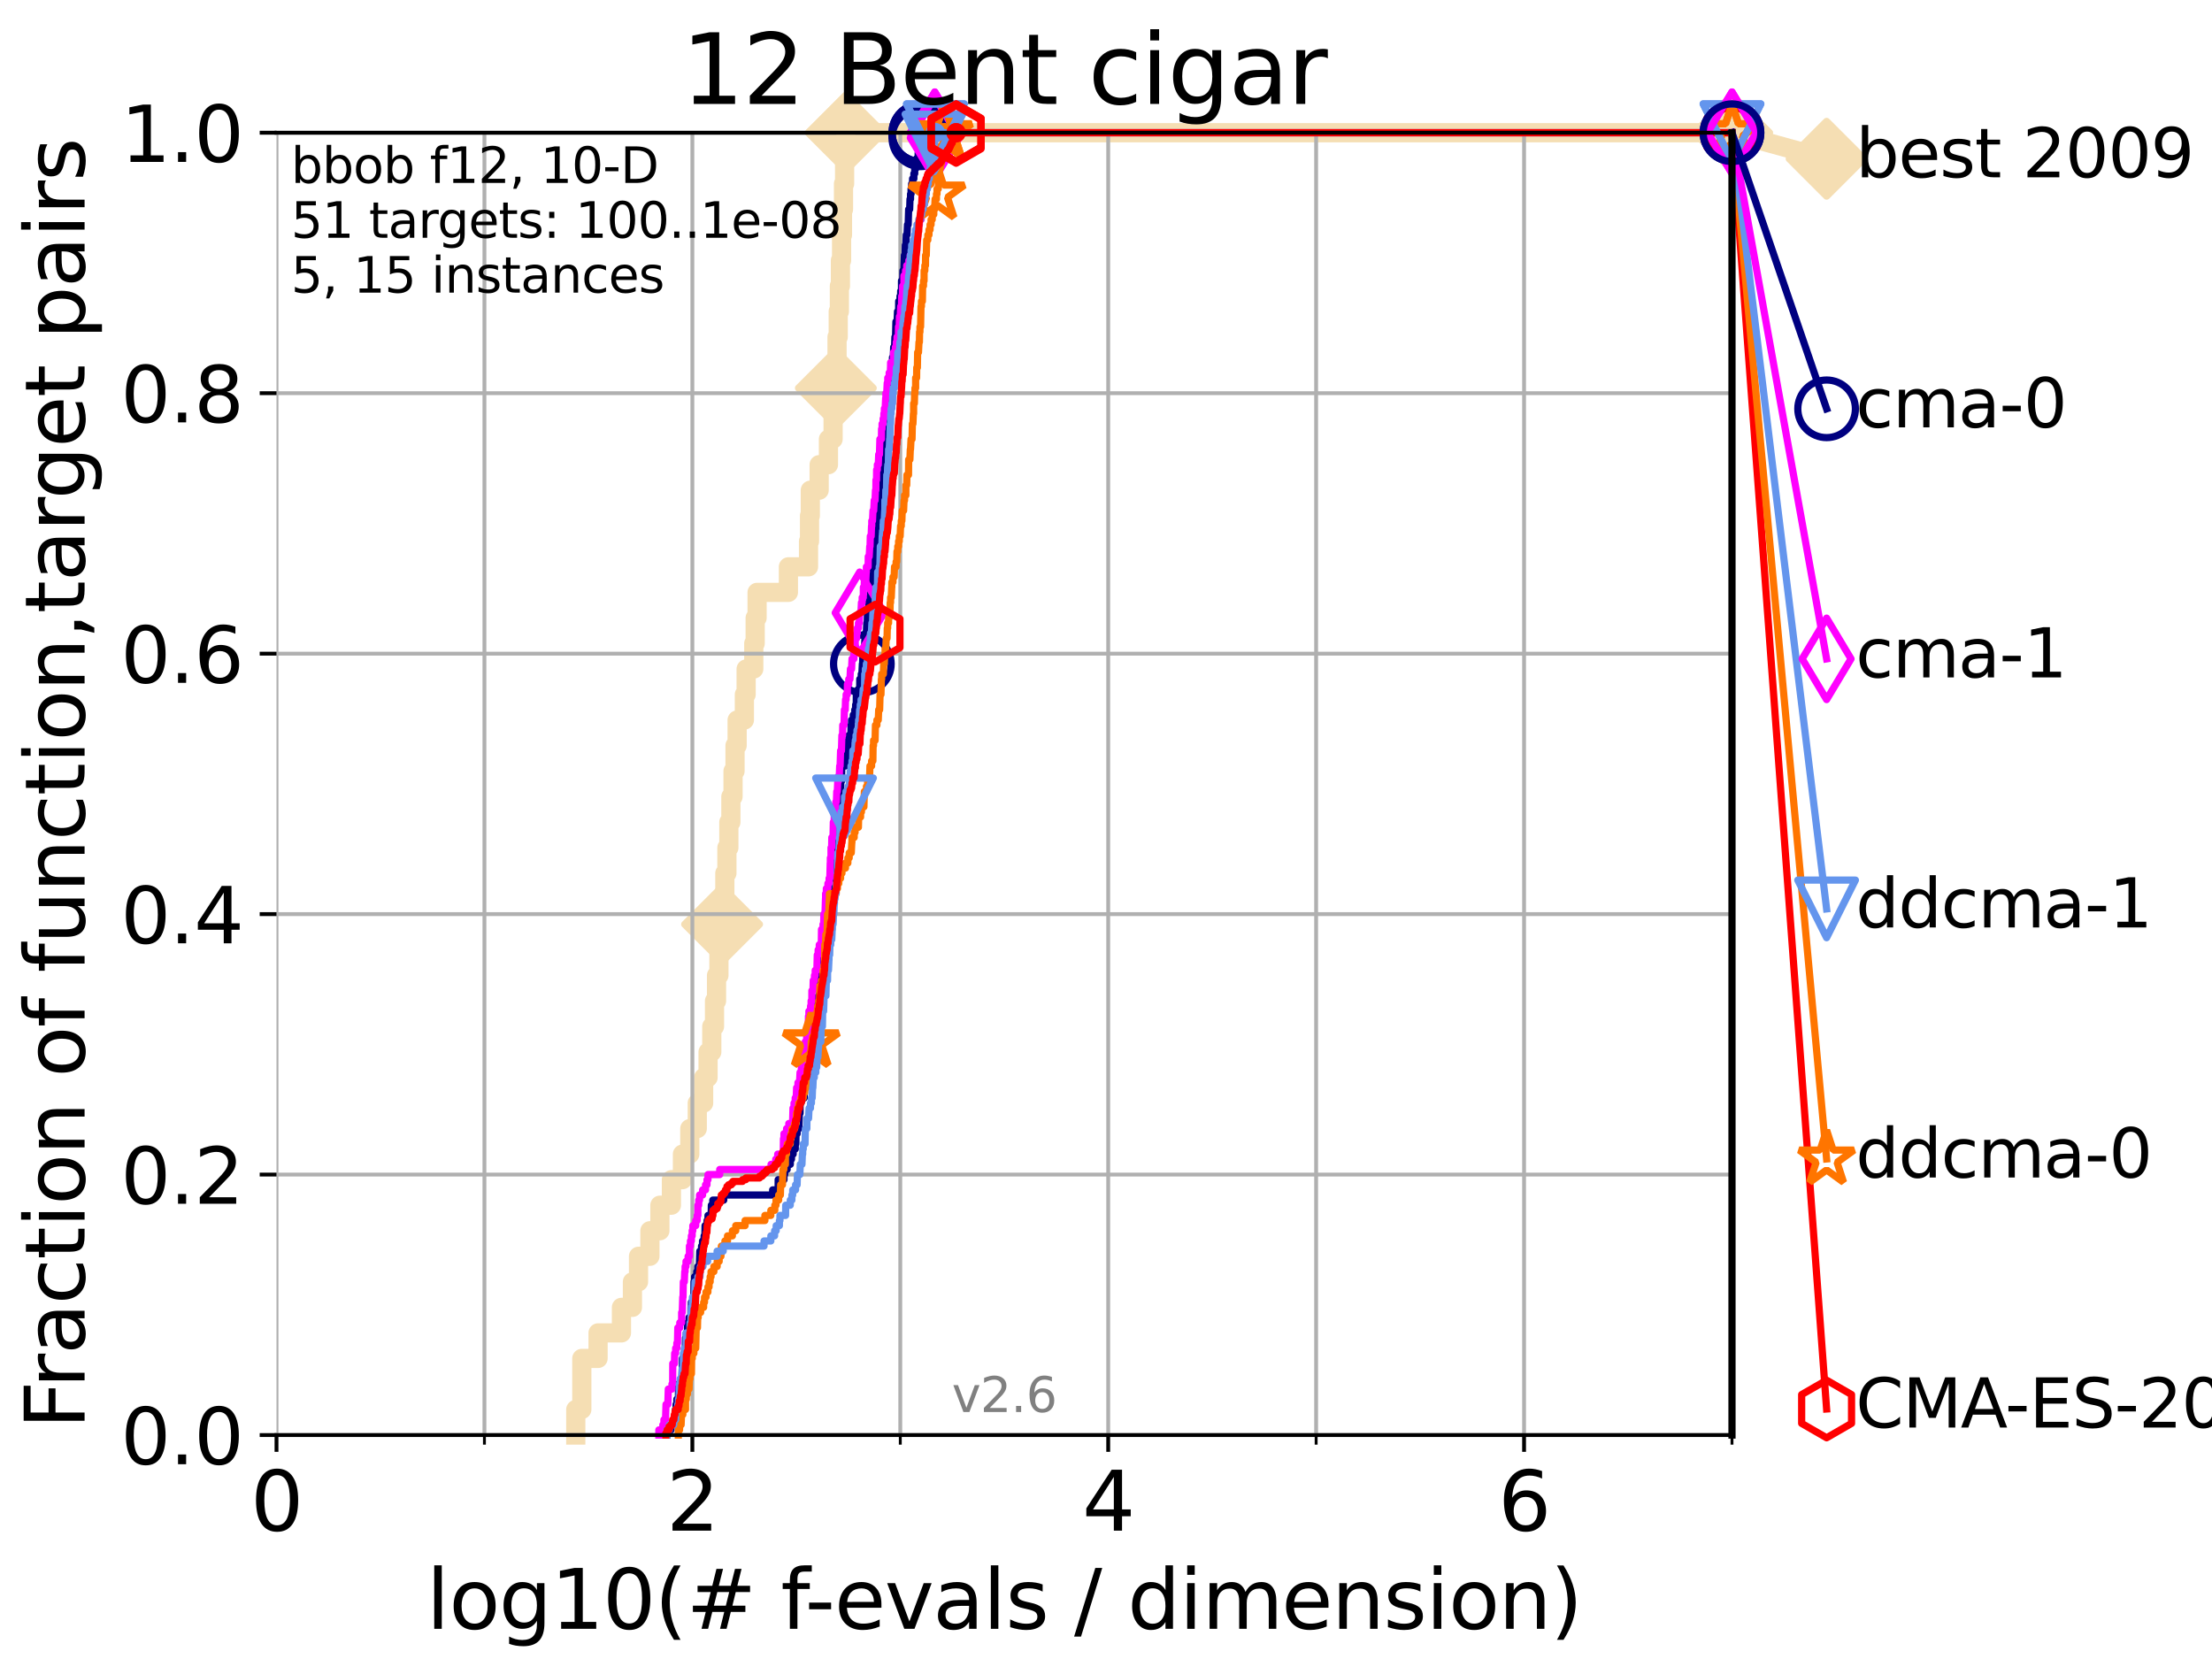 <?xml version="1.0" encoding="utf-8" standalone="no"?>
<!DOCTYPE svg PUBLIC "-//W3C//DTD SVG 1.1//EN"
  "http://www.w3.org/Graphics/SVG/1.1/DTD/svg11.dtd">
<svg xmlns:xlink="http://www.w3.org/1999/xlink" width="460.8pt" height="345.6pt" viewBox="0 0 460.8 345.6" xmlns="http://www.w3.org/2000/svg" version="1.1">
 <defs>
  <style type="text/css">*{stroke-linejoin: round; stroke-linecap: butt}</style>
 </defs>
 <g id="figure_1">
  <g id="patch_1">
   <path d="M 0 345.6 
L 460.8 345.6 
L 460.8 0 
L 0 0 
z
" style="fill: #ffffff"/>
  </g>
  <g id="axes_1">
   <g id="patch_2">
    <path d="M 57.6 298.944 
L 360.806 298.944 
L 360.806 27.648 
L 57.6 27.648 
z
" style="fill: #ffffff"/>
   </g>
   <g id="line2d_1">
    <path d="M 119.945 298.944 
L 119.945 293.624 
L 121.202 293.624 
L 121.202 282.985 
L 124.589 282.985 
L 124.589 277.666 
L 129.458 277.666 
L 129.458 272.346 
L 131.747 272.346 
L 131.747 267.027 
L 133.018 267.027 
L 133.018 261.707 
L 135.389 261.707 
L 135.389 256.388 
L 137.467 256.388 
L 137.467 251.068 
L 139.867 251.068 
L 139.867 245.749 
L 142.165 245.749 
L 142.165 240.429 
L 143.696 240.429 
L 143.696 235.11 
L 145.255 235.11 
L 145.255 229.79 
L 146.579 229.79 
L 146.579 224.471 
L 147.503 224.471 
L 147.503 219.151 
L 148.277 219.151 
L 148.277 213.832 
L 148.845 213.832 
L 148.845 208.512 
L 149.267 208.512 
L 149.267 203.192 
L 149.764 203.192 
L 149.764 197.873 
L 150.139 197.873 
L 150.139 192.553 
L 150.425 192.553 
L 150.425 187.234 
L 150.998 187.234 
L 150.998 181.914 
L 151.427 181.914 
L 151.427 176.595 
L 151.833 176.595 
L 151.833 171.275 
L 152.255 171.275 
L 152.255 165.956 
L 152.704 165.956 
L 152.704 160.636 
L 153.119 160.636 
L 153.119 155.317 
L 153.559 155.317 
L 153.559 149.997 
L 155.067 149.997 
L 155.067 144.678 
L 155.433 144.678 
L 155.433 139.358 
L 157.023 139.358 
L 157.023 134.039 
L 157.317 134.039 
L 157.317 128.719 
L 157.716 128.719 
L 157.716 123.4 
L 164.24 123.4 
L 164.24 118.08 
L 168.431 118.08 
L 168.431 112.76 
L 168.638 112.76 
L 168.638 107.441 
L 168.801 107.441 
L 168.801 102.121 
L 170.644 102.121 
L 170.644 96.802 
L 172.579 96.802 
L 172.579 91.482 
L 173.549 91.482 
L 173.549 86.163 
L 173.856 86.163 
L 173.856 80.843 
L 174.126 80.843 
L 174.126 75.524 
L 174.37 75.524 
L 174.37 70.204 
L 174.615 70.204 
L 174.615 64.885 
L 174.86 64.885 
L 174.86 59.565 
L 175.077 59.565 
L 175.077 54.246 
L 175.316 54.246 
L 175.316 48.926 
L 175.506 48.926 
L 175.506 43.607 
L 175.716 43.607 
L 175.716 38.287 
L 175.947 38.287 
L 175.947 32.968 
L 176.196 32.968 
L 176.196 27.648 
L 360.806 27.648 
" style="fill: none; stroke: #f5deb3; stroke-width: 4; stroke-linecap: square"/>
   </g>
   <g id="line2d_2">
    <defs>
     <path id="me1aaa486c8" d="M -0 7.778 
L 7.778 0 
L 0 -7.778 
L -7.778 -0 
z
" style="stroke: #f5deb3; stroke-width: 1.5; stroke-linejoin: miter"/>
    </defs>
    <g>
     <use xlink:href="#me1aaa486c8" x="150.425" y="192.553" style="fill: #f5deb3; stroke: #f5deb3; stroke-width: 1.5; stroke-linejoin: miter"/>
     <use xlink:href="#me1aaa486c8" x="174.126" y="80.843" style="fill: #f5deb3; stroke: #f5deb3; stroke-width: 1.5; stroke-linejoin: miter"/>
     <use xlink:href="#me1aaa486c8" x="176.196" y="27.648" style="fill: #f5deb3; stroke: #f5deb3; stroke-width: 1.5; stroke-linejoin: miter"/>
     <use xlink:href="#me1aaa486c8" x="176.196" y="27.648" style="fill: #f5deb3; stroke: #f5deb3; stroke-width: 1.5; stroke-linejoin: miter"/>
     <use xlink:href="#me1aaa486c8" x="360.806" y="27.648" style="fill: #f5deb3; stroke: #f5deb3; stroke-width: 1.5; stroke-linejoin: miter"/>
    </g>
   </g>
   <g id="line2d_3">
    <path style="fill: none; stroke: #f5deb3; stroke-width: 4; stroke-linecap: square"/>
    <g/>
   </g>
   <g id="line2d_4">
    <path d="M 360.806 27.648 
L 380.515 33.074 
" style="fill: none; stroke: #f5deb3; stroke-width: 4; stroke-linecap: square"/>
    <g>
     <use xlink:href="#me1aaa486c8" x="360.806" y="27.648" style="fill: #f5deb3; stroke: #f5deb3; stroke-width: 1.5; stroke-linejoin: miter"/>
     <use xlink:href="#me1aaa486c8" x="380.515" y="33.074" style="fill: #f5deb3; stroke: #f5deb3; stroke-width: 1.5; stroke-linejoin: miter"/>
    </g>
   </g>
   <g id="matplotlib.axis_1">
    <g id="xtick_1">
     <g id="line2d_5">
      <path d="M 57.6 298.944 
L 57.6 27.648 
" clip-path="url(#p6ca5214b2c)" style="fill: none; stroke: #b0b0b0; stroke-width: 0.8; stroke-linecap: square"/>
     </g>
     <g id="line2d_6">
      <defs>
       <path id="m9d0f3709df" d="M 0 0 
L 0 3.5 
" style="stroke: #000000; stroke-width: 0.8"/>
      </defs>
      <g>
       <use xlink:href="#m9d0f3709df" x="57.6" y="298.944" style="stroke: #000000; stroke-width: 0.8"/>
      </g>
     </g>
     <g id="text_1">
      <!-- 0 -->
      <g transform="translate(52.192 318.861)scale(0.17 -0.17)">
       <defs>
        <path id="DejaVuSans-30" d="M 2034 4250 
Q 1547 4250 1301 3770 
Q 1056 3291 1056 2328 
Q 1056 1369 1301 889 
Q 1547 409 2034 409 
Q 2525 409 2770 889 
Q 3016 1369 3016 2328 
Q 3016 3291 2770 3770 
Q 2525 4250 2034 4250 
z
M 2034 4750 
Q 2819 4750 3233 4129 
Q 3647 3509 3647 2328 
Q 3647 1150 3233 529 
Q 2819 -91 2034 -91 
Q 1250 -91 836 529 
Q 422 1150 422 2328 
Q 422 3509 836 4129 
Q 1250 4750 2034 4750 
z
" transform="scale(0.016)"/>
       </defs>
       <use xlink:href="#DejaVuSans-30"/>
      </g>
     </g>
    </g>
    <g id="xtick_2">
     <g id="line2d_7">
      <path d="M 144.23 298.944 
L 144.23 27.648 
" clip-path="url(#p6ca5214b2c)" style="fill: none; stroke: #b0b0b0; stroke-width: 0.8; stroke-linecap: square"/>
     </g>
     <g id="line2d_8">
      <g>
       <use xlink:href="#m9d0f3709df" x="144.23" y="298.944" style="stroke: #000000; stroke-width: 0.8"/>
      </g>
     </g>
     <g id="text_2">
      <!-- 2 -->
      <g transform="translate(138.822 318.861)scale(0.17 -0.17)">
       <defs>
        <path id="DejaVuSans-32" d="M 1228 531 
L 3431 531 
L 3431 0 
L 469 0 
L 469 531 
Q 828 903 1448 1529 
Q 2069 2156 2228 2338 
Q 2531 2678 2651 2914 
Q 2772 3150 2772 3378 
Q 2772 3750 2511 3984 
Q 2250 4219 1831 4219 
Q 1534 4219 1204 4116 
Q 875 4013 500 3803 
L 500 4441 
Q 881 4594 1212 4672 
Q 1544 4750 1819 4750 
Q 2544 4750 2975 4387 
Q 3406 4025 3406 3419 
Q 3406 3131 3298 2873 
Q 3191 2616 2906 2266 
Q 2828 2175 2409 1742 
Q 1991 1309 1228 531 
z
" transform="scale(0.016)"/>
       </defs>
       <use xlink:href="#DejaVuSans-32"/>
      </g>
     </g>
    </g>
    <g id="xtick_3">
     <g id="line2d_9">
      <path d="M 230.861 298.944 
L 230.861 27.648 
" clip-path="url(#p6ca5214b2c)" style="fill: none; stroke: #b0b0b0; stroke-width: 0.8; stroke-linecap: square"/>
     </g>
     <g id="line2d_10">
      <g>
       <use xlink:href="#m9d0f3709df" x="230.861" y="298.944" style="stroke: #000000; stroke-width: 0.8"/>
      </g>
     </g>
     <g id="text_3">
      <!-- 4 -->
      <g transform="translate(225.453 318.861)scale(0.17 -0.17)">
       <defs>
        <path id="DejaVuSans-34" d="M 2419 4116 
L 825 1625 
L 2419 1625 
L 2419 4116 
z
M 2253 4666 
L 3047 4666 
L 3047 1625 
L 3713 1625 
L 3713 1100 
L 3047 1100 
L 3047 0 
L 2419 0 
L 2419 1100 
L 313 1100 
L 313 1709 
L 2253 4666 
z
" transform="scale(0.016)"/>
       </defs>
       <use xlink:href="#DejaVuSans-34"/>
      </g>
     </g>
    </g>
    <g id="xtick_4">
     <g id="line2d_11">
      <path d="M 317.491 298.944 
L 317.491 27.648 
" clip-path="url(#p6ca5214b2c)" style="fill: none; stroke: #b0b0b0; stroke-width: 0.8; stroke-linecap: square"/>
     </g>
     <g id="line2d_12">
      <g>
       <use xlink:href="#m9d0f3709df" x="317.491" y="298.944" style="stroke: #000000; stroke-width: 0.8"/>
      </g>
     </g>
     <g id="text_4">
      <!-- 6 -->
      <g transform="translate(312.083 318.861)scale(0.17 -0.17)">
       <defs>
        <path id="DejaVuSans-36" d="M 2113 2584 
Q 1688 2584 1439 2293 
Q 1191 2003 1191 1497 
Q 1191 994 1439 701 
Q 1688 409 2113 409 
Q 2538 409 2786 701 
Q 3034 994 3034 1497 
Q 3034 2003 2786 2293 
Q 2538 2584 2113 2584 
z
M 3366 4563 
L 3366 3988 
Q 3128 4100 2886 4159 
Q 2644 4219 2406 4219 
Q 1781 4219 1451 3797 
Q 1122 3375 1075 2522 
Q 1259 2794 1537 2939 
Q 1816 3084 2150 3084 
Q 2853 3084 3261 2657 
Q 3669 2231 3669 1497 
Q 3669 778 3244 343 
Q 2819 -91 2113 -91 
Q 1303 -91 875 529 
Q 447 1150 447 2328 
Q 447 3434 972 4092 
Q 1497 4750 2381 4750 
Q 2619 4750 2861 4703 
Q 3103 4656 3366 4563 
z
" transform="scale(0.016)"/>
       </defs>
       <use xlink:href="#DejaVuSans-36"/>
      </g>
     </g>
    </g>
    <g id="xtick_5">
     <g id="line2d_13">
      <path d="M 100.915 298.944 
L 100.915 27.648 
" clip-path="url(#p6ca5214b2c)" style="fill: none; stroke: #b0b0b0; stroke-width: 0.8; stroke-linecap: square"/>
     </g>
     <g id="line2d_14">
      <defs>
       <path id="m4a0832680d" d="M 0 0 
L 0 2 
" style="stroke: #000000; stroke-width: 0.6"/>
      </defs>
      <g>
       <use xlink:href="#m4a0832680d" x="100.915" y="298.944" style="stroke: #000000; stroke-width: 0.6"/>
      </g>
     </g>
    </g>
    <g id="xtick_6">
     <g id="line2d_15">
      <path d="M 187.546 298.944 
L 187.546 27.648 
" clip-path="url(#p6ca5214b2c)" style="fill: none; stroke: #b0b0b0; stroke-width: 0.8; stroke-linecap: square"/>
     </g>
     <g id="line2d_16">
      <g>
       <use xlink:href="#m4a0832680d" x="187.546" y="298.944" style="stroke: #000000; stroke-width: 0.6"/>
      </g>
     </g>
    </g>
    <g id="xtick_7">
     <g id="line2d_17">
      <path d="M 274.176 298.944 
L 274.176 27.648 
" clip-path="url(#p6ca5214b2c)" style="fill: none; stroke: #b0b0b0; stroke-width: 0.8; stroke-linecap: square"/>
     </g>
     <g id="line2d_18">
      <g>
       <use xlink:href="#m4a0832680d" x="274.176" y="298.944" style="stroke: #000000; stroke-width: 0.6"/>
      </g>
     </g>
    </g>
    <g id="xtick_8">
     <g id="line2d_19">
      <path d="M 360.806 298.944 
L 360.806 27.648 
" clip-path="url(#p6ca5214b2c)" style="fill: none; stroke: #b0b0b0; stroke-width: 0.8; stroke-linecap: square"/>
     </g>
     <g id="line2d_20">
      <g>
       <use xlink:href="#m4a0832680d" x="360.806" y="298.944" style="stroke: #000000; stroke-width: 0.6"/>
      </g>
     </g>
    </g>
    <g id="text_5">
     <!-- log10(# f-evals / dimension) -->
     <g transform="translate(88.823 339.314)scale(0.17 -0.17)">
      <defs>
       <path id="DejaVuSans-6c" d="M 603 4863 
L 1178 4863 
L 1178 0 
L 603 0 
L 603 4863 
z
" transform="scale(0.016)"/>
       <path id="DejaVuSans-6f" d="M 1959 3097 
Q 1497 3097 1228 2736 
Q 959 2375 959 1747 
Q 959 1119 1226 758 
Q 1494 397 1959 397 
Q 2419 397 2687 759 
Q 2956 1122 2956 1747 
Q 2956 2369 2687 2733 
Q 2419 3097 1959 3097 
z
M 1959 3584 
Q 2709 3584 3137 3096 
Q 3566 2609 3566 1747 
Q 3566 888 3137 398 
Q 2709 -91 1959 -91 
Q 1206 -91 779 398 
Q 353 888 353 1747 
Q 353 2609 779 3096 
Q 1206 3584 1959 3584 
z
" transform="scale(0.016)"/>
       <path id="DejaVuSans-67" d="M 2906 1791 
Q 2906 2416 2648 2759 
Q 2391 3103 1925 3103 
Q 1463 3103 1205 2759 
Q 947 2416 947 1791 
Q 947 1169 1205 825 
Q 1463 481 1925 481 
Q 2391 481 2648 825 
Q 2906 1169 2906 1791 
z
M 3481 434 
Q 3481 -459 3084 -895 
Q 2688 -1331 1869 -1331 
Q 1566 -1331 1297 -1286 
Q 1028 -1241 775 -1147 
L 775 -588 
Q 1028 -725 1275 -790 
Q 1522 -856 1778 -856 
Q 2344 -856 2625 -561 
Q 2906 -266 2906 331 
L 2906 616 
Q 2728 306 2450 153 
Q 2172 0 1784 0 
Q 1141 0 747 490 
Q 353 981 353 1791 
Q 353 2603 747 3093 
Q 1141 3584 1784 3584 
Q 2172 3584 2450 3431 
Q 2728 3278 2906 2969 
L 2906 3500 
L 3481 3500 
L 3481 434 
z
" transform="scale(0.016)"/>
       <path id="DejaVuSans-31" d="M 794 531 
L 1825 531 
L 1825 4091 
L 703 3866 
L 703 4441 
L 1819 4666 
L 2450 4666 
L 2450 531 
L 3481 531 
L 3481 0 
L 794 0 
L 794 531 
z
" transform="scale(0.016)"/>
       <path id="DejaVuSans-28" d="M 1984 4856 
Q 1566 4138 1362 3434 
Q 1159 2731 1159 2009 
Q 1159 1288 1364 580 
Q 1569 -128 1984 -844 
L 1484 -844 
Q 1016 -109 783 600 
Q 550 1309 550 2009 
Q 550 2706 781 3412 
Q 1013 4119 1484 4856 
L 1984 4856 
z
" transform="scale(0.016)"/>
       <path id="DejaVuSans-23" d="M 3272 2816 
L 2363 2816 
L 2100 1772 
L 3016 1772 
L 3272 2816 
z
M 2803 4594 
L 2478 3297 
L 3391 3297 
L 3719 4594 
L 4219 4594 
L 3897 3297 
L 4872 3297 
L 4872 2816 
L 3775 2816 
L 3519 1772 
L 4513 1772 
L 4513 1294 
L 3397 1294 
L 3072 0 
L 2572 0 
L 2894 1294 
L 1978 1294 
L 1656 0 
L 1153 0 
L 1478 1294 
L 494 1294 
L 494 1772 
L 1594 1772 
L 1856 2816 
L 850 2816 
L 850 3297 
L 1978 3297 
L 2297 4594 
L 2803 4594 
z
" transform="scale(0.016)"/>
       <path id="DejaVuSans-20" transform="scale(0.016)"/>
       <path id="DejaVuSans-66" d="M 2375 4863 
L 2375 4384 
L 1825 4384 
Q 1516 4384 1395 4259 
Q 1275 4134 1275 3809 
L 1275 3500 
L 2222 3500 
L 2222 3053 
L 1275 3053 
L 1275 0 
L 697 0 
L 697 3053 
L 147 3053 
L 147 3500 
L 697 3500 
L 697 3744 
Q 697 4328 969 4595 
Q 1241 4863 1831 4863 
L 2375 4863 
z
" transform="scale(0.016)"/>
       <path id="DejaVuSans-2d" d="M 313 2009 
L 1997 2009 
L 1997 1497 
L 313 1497 
L 313 2009 
z
" transform="scale(0.016)"/>
       <path id="DejaVuSans-65" d="M 3597 1894 
L 3597 1613 
L 953 1613 
Q 991 1019 1311 708 
Q 1631 397 2203 397 
Q 2534 397 2845 478 
Q 3156 559 3463 722 
L 3463 178 
Q 3153 47 2828 -22 
Q 2503 -91 2169 -91 
Q 1331 -91 842 396 
Q 353 884 353 1716 
Q 353 2575 817 3079 
Q 1281 3584 2069 3584 
Q 2775 3584 3186 3129 
Q 3597 2675 3597 1894 
z
M 3022 2063 
Q 3016 2534 2758 2815 
Q 2500 3097 2075 3097 
Q 1594 3097 1305 2825 
Q 1016 2553 972 2059 
L 3022 2063 
z
" transform="scale(0.016)"/>
       <path id="DejaVuSans-76" d="M 191 3500 
L 800 3500 
L 1894 563 
L 2988 3500 
L 3597 3500 
L 2284 0 
L 1503 0 
L 191 3500 
z
" transform="scale(0.016)"/>
       <path id="DejaVuSans-61" d="M 2194 1759 
Q 1497 1759 1228 1600 
Q 959 1441 959 1056 
Q 959 750 1161 570 
Q 1363 391 1709 391 
Q 2188 391 2477 730 
Q 2766 1069 2766 1631 
L 2766 1759 
L 2194 1759 
z
M 3341 1997 
L 3341 0 
L 2766 0 
L 2766 531 
Q 2569 213 2275 61 
Q 1981 -91 1556 -91 
Q 1019 -91 701 211 
Q 384 513 384 1019 
Q 384 1609 779 1909 
Q 1175 2209 1959 2209 
L 2766 2209 
L 2766 2266 
Q 2766 2663 2505 2880 
Q 2244 3097 1772 3097 
Q 1472 3097 1187 3025 
Q 903 2953 641 2809 
L 641 3341 
Q 956 3463 1253 3523 
Q 1550 3584 1831 3584 
Q 2591 3584 2966 3190 
Q 3341 2797 3341 1997 
z
" transform="scale(0.016)"/>
       <path id="DejaVuSans-73" d="M 2834 3397 
L 2834 2853 
Q 2591 2978 2328 3040 
Q 2066 3103 1784 3103 
Q 1356 3103 1142 2972 
Q 928 2841 928 2578 
Q 928 2378 1081 2264 
Q 1234 2150 1697 2047 
L 1894 2003 
Q 2506 1872 2764 1633 
Q 3022 1394 3022 966 
Q 3022 478 2636 193 
Q 2250 -91 1575 -91 
Q 1294 -91 989 -36 
Q 684 19 347 128 
L 347 722 
Q 666 556 975 473 
Q 1284 391 1588 391 
Q 1994 391 2212 530 
Q 2431 669 2431 922 
Q 2431 1156 2273 1281 
Q 2116 1406 1581 1522 
L 1381 1569 
Q 847 1681 609 1914 
Q 372 2147 372 2553 
Q 372 3047 722 3315 
Q 1072 3584 1716 3584 
Q 2034 3584 2315 3537 
Q 2597 3491 2834 3397 
z
" transform="scale(0.016)"/>
       <path id="DejaVuSans-2f" d="M 1625 4666 
L 2156 4666 
L 531 -594 
L 0 -594 
L 1625 4666 
z
" transform="scale(0.016)"/>
       <path id="DejaVuSans-64" d="M 2906 2969 
L 2906 4863 
L 3481 4863 
L 3481 0 
L 2906 0 
L 2906 525 
Q 2725 213 2448 61 
Q 2172 -91 1784 -91 
Q 1150 -91 751 415 
Q 353 922 353 1747 
Q 353 2572 751 3078 
Q 1150 3584 1784 3584 
Q 2172 3584 2448 3432 
Q 2725 3281 2906 2969 
z
M 947 1747 
Q 947 1113 1208 752 
Q 1469 391 1925 391 
Q 2381 391 2643 752 
Q 2906 1113 2906 1747 
Q 2906 2381 2643 2742 
Q 2381 3103 1925 3103 
Q 1469 3103 1208 2742 
Q 947 2381 947 1747 
z
" transform="scale(0.016)"/>
       <path id="DejaVuSans-69" d="M 603 3500 
L 1178 3500 
L 1178 0 
L 603 0 
L 603 3500 
z
M 603 4863 
L 1178 4863 
L 1178 4134 
L 603 4134 
L 603 4863 
z
" transform="scale(0.016)"/>
       <path id="DejaVuSans-6d" d="M 3328 2828 
Q 3544 3216 3844 3400 
Q 4144 3584 4550 3584 
Q 5097 3584 5394 3201 
Q 5691 2819 5691 2113 
L 5691 0 
L 5113 0 
L 5113 2094 
Q 5113 2597 4934 2840 
Q 4756 3084 4391 3084 
Q 3944 3084 3684 2787 
Q 3425 2491 3425 1978 
L 3425 0 
L 2847 0 
L 2847 2094 
Q 2847 2600 2669 2842 
Q 2491 3084 2119 3084 
Q 1678 3084 1418 2786 
Q 1159 2488 1159 1978 
L 1159 0 
L 581 0 
L 581 3500 
L 1159 3500 
L 1159 2956 
Q 1356 3278 1631 3431 
Q 1906 3584 2284 3584 
Q 2666 3584 2933 3390 
Q 3200 3197 3328 2828 
z
" transform="scale(0.016)"/>
       <path id="DejaVuSans-6e" d="M 3513 2113 
L 3513 0 
L 2938 0 
L 2938 2094 
Q 2938 2591 2744 2837 
Q 2550 3084 2163 3084 
Q 1697 3084 1428 2787 
Q 1159 2491 1159 1978 
L 1159 0 
L 581 0 
L 581 3500 
L 1159 3500 
L 1159 2956 
Q 1366 3272 1645 3428 
Q 1925 3584 2291 3584 
Q 2894 3584 3203 3211 
Q 3513 2838 3513 2113 
z
" transform="scale(0.016)"/>
       <path id="DejaVuSans-29" d="M 513 4856 
L 1013 4856 
Q 1481 4119 1714 3412 
Q 1947 2706 1947 2009 
Q 1947 1309 1714 600 
Q 1481 -109 1013 -844 
L 513 -844 
Q 928 -128 1133 580 
Q 1338 1288 1338 2009 
Q 1338 2731 1133 3434 
Q 928 4138 513 4856 
z
" transform="scale(0.016)"/>
      </defs>
      <use xlink:href="#DejaVuSans-6c"/>
      <use xlink:href="#DejaVuSans-6f" x="27.783"/>
      <use xlink:href="#DejaVuSans-67" x="88.965"/>
      <use xlink:href="#DejaVuSans-31" x="152.441"/>
      <use xlink:href="#DejaVuSans-30" x="216.064"/>
      <use xlink:href="#DejaVuSans-28" x="279.688"/>
      <use xlink:href="#DejaVuSans-23" x="318.701"/>
      <use xlink:href="#DejaVuSans-20" x="402.49"/>
      <use xlink:href="#DejaVuSans-66" x="434.277"/>
      <use xlink:href="#DejaVuSans-2d" x="463.982"/>
      <use xlink:href="#DejaVuSans-65" x="500.066"/>
      <use xlink:href="#DejaVuSans-76" x="561.59"/>
      <use xlink:href="#DejaVuSans-61" x="620.77"/>
      <use xlink:href="#DejaVuSans-6c" x="682.049"/>
      <use xlink:href="#DejaVuSans-73" x="709.832"/>
      <use xlink:href="#DejaVuSans-20" x="761.932"/>
      <use xlink:href="#DejaVuSans-2f" x="793.719"/>
      <use xlink:href="#DejaVuSans-20" x="827.41"/>
      <use xlink:href="#DejaVuSans-64" x="859.197"/>
      <use xlink:href="#DejaVuSans-69" x="922.674"/>
      <use xlink:href="#DejaVuSans-6d" x="950.457"/>
      <use xlink:href="#DejaVuSans-65" x="1047.869"/>
      <use xlink:href="#DejaVuSans-6e" x="1109.393"/>
      <use xlink:href="#DejaVuSans-73" x="1172.771"/>
      <use xlink:href="#DejaVuSans-69" x="1224.871"/>
      <use xlink:href="#DejaVuSans-6f" x="1252.654"/>
      <use xlink:href="#DejaVuSans-6e" x="1313.836"/>
      <use xlink:href="#DejaVuSans-29" x="1377.215"/>
     </g>
    </g>
   </g>
   <g id="matplotlib.axis_2">
    <g id="ytick_1">
     <g id="line2d_21">
      <path d="M 57.6 298.944 
L 360.806 298.944 
" clip-path="url(#p6ca5214b2c)" style="fill: none; stroke: #b0b0b0; stroke-width: 0.8; stroke-linecap: square"/>
     </g>
     <g id="line2d_22">
      <defs>
       <path id="m2b3d75364a" d="M 0 0 
L -3.5 0 
" style="stroke: #000000; stroke-width: 0.8"/>
      </defs>
      <g>
       <use xlink:href="#m2b3d75364a" x="57.6" y="298.944" style="stroke: #000000; stroke-width: 0.8"/>
      </g>
     </g>
     <g id="text_6">
      <!-- 0.0 -->
      <g transform="translate(25.155 305.023)scale(0.16 -0.16)">
       <defs>
        <path id="DejaVuSans-2e" d="M 684 794 
L 1344 794 
L 1344 0 
L 684 0 
L 684 794 
z
" transform="scale(0.016)"/>
       </defs>
       <use xlink:href="#DejaVuSans-30"/>
       <use xlink:href="#DejaVuSans-2e" x="63.623"/>
       <use xlink:href="#DejaVuSans-30" x="95.41"/>
      </g>
     </g>
    </g>
    <g id="ytick_2">
     <g id="line2d_23">
      <path d="M 57.6 244.685 
L 360.806 244.685 
" clip-path="url(#p6ca5214b2c)" style="fill: none; stroke: #b0b0b0; stroke-width: 0.8; stroke-linecap: square"/>
     </g>
     <g id="line2d_24">
      <g>
       <use xlink:href="#m2b3d75364a" x="57.6" y="244.685" style="stroke: #000000; stroke-width: 0.8"/>
      </g>
     </g>
     <g id="text_7">
      <!-- 0.2 -->
      <g transform="translate(25.155 250.764)scale(0.16 -0.16)">
       <use xlink:href="#DejaVuSans-30"/>
       <use xlink:href="#DejaVuSans-2e" x="63.623"/>
       <use xlink:href="#DejaVuSans-32" x="95.41"/>
      </g>
     </g>
    </g>
    <g id="ytick_3">
     <g id="line2d_25">
      <path d="M 57.6 190.426 
L 360.806 190.426 
" clip-path="url(#p6ca5214b2c)" style="fill: none; stroke: #b0b0b0; stroke-width: 0.8; stroke-linecap: square"/>
     </g>
     <g id="line2d_26">
      <g>
       <use xlink:href="#m2b3d75364a" x="57.6" y="190.426" style="stroke: #000000; stroke-width: 0.8"/>
      </g>
     </g>
     <g id="text_8">
      <!-- 0.4 -->
      <g transform="translate(25.155 196.504)scale(0.16 -0.16)">
       <use xlink:href="#DejaVuSans-30"/>
       <use xlink:href="#DejaVuSans-2e" x="63.623"/>
       <use xlink:href="#DejaVuSans-34" x="95.41"/>
      </g>
     </g>
    </g>
    <g id="ytick_4">
     <g id="line2d_27">
      <path d="M 57.6 136.166 
L 360.806 136.166 
" clip-path="url(#p6ca5214b2c)" style="fill: none; stroke: #b0b0b0; stroke-width: 0.8; stroke-linecap: square"/>
     </g>
     <g id="line2d_28">
      <g>
       <use xlink:href="#m2b3d75364a" x="57.6" y="136.166" style="stroke: #000000; stroke-width: 0.8"/>
      </g>
     </g>
     <g id="text_9">
      <!-- 0.6 -->
      <g transform="translate(25.155 142.245)scale(0.16 -0.16)">
       <use xlink:href="#DejaVuSans-30"/>
       <use xlink:href="#DejaVuSans-2e" x="63.623"/>
       <use xlink:href="#DejaVuSans-36" x="95.41"/>
      </g>
     </g>
    </g>
    <g id="ytick_5">
     <g id="line2d_29">
      <path d="M 57.6 81.907 
L 360.806 81.907 
" clip-path="url(#p6ca5214b2c)" style="fill: none; stroke: #b0b0b0; stroke-width: 0.8; stroke-linecap: square"/>
     </g>
     <g id="line2d_30">
      <g>
       <use xlink:href="#m2b3d75364a" x="57.6" y="81.907" style="stroke: #000000; stroke-width: 0.8"/>
      </g>
     </g>
     <g id="text_10">
      <!-- 0.8 -->
      <g transform="translate(25.155 87.986)scale(0.16 -0.16)">
       <defs>
        <path id="DejaVuSans-38" d="M 2034 2216 
Q 1584 2216 1326 1975 
Q 1069 1734 1069 1313 
Q 1069 891 1326 650 
Q 1584 409 2034 409 
Q 2484 409 2743 651 
Q 3003 894 3003 1313 
Q 3003 1734 2745 1975 
Q 2488 2216 2034 2216 
z
M 1403 2484 
Q 997 2584 770 2862 
Q 544 3141 544 3541 
Q 544 4100 942 4425 
Q 1341 4750 2034 4750 
Q 2731 4750 3128 4425 
Q 3525 4100 3525 3541 
Q 3525 3141 3298 2862 
Q 3072 2584 2669 2484 
Q 3125 2378 3379 2068 
Q 3634 1759 3634 1313 
Q 3634 634 3220 271 
Q 2806 -91 2034 -91 
Q 1263 -91 848 271 
Q 434 634 434 1313 
Q 434 1759 690 2068 
Q 947 2378 1403 2484 
z
M 1172 3481 
Q 1172 3119 1398 2916 
Q 1625 2713 2034 2713 
Q 2441 2713 2670 2916 
Q 2900 3119 2900 3481 
Q 2900 3844 2670 4047 
Q 2441 4250 2034 4250 
Q 1625 4250 1398 4047 
Q 1172 3844 1172 3481 
z
" transform="scale(0.016)"/>
       </defs>
       <use xlink:href="#DejaVuSans-30"/>
       <use xlink:href="#DejaVuSans-2e" x="63.623"/>
       <use xlink:href="#DejaVuSans-38" x="95.41"/>
      </g>
     </g>
    </g>
    <g id="ytick_6">
     <g id="line2d_31">
      <path d="M 57.6 27.648 
L 360.806 27.648 
" clip-path="url(#p6ca5214b2c)" style="fill: none; stroke: #b0b0b0; stroke-width: 0.8; stroke-linecap: square"/>
     </g>
     <g id="line2d_32">
      <g>
       <use xlink:href="#m2b3d75364a" x="57.6" y="27.648" style="stroke: #000000; stroke-width: 0.8"/>
      </g>
     </g>
     <g id="text_11">
      <!-- 1.0 -->
      <g transform="translate(25.155 33.727)scale(0.16 -0.16)">
       <use xlink:href="#DejaVuSans-31"/>
       <use xlink:href="#DejaVuSans-2e" x="63.623"/>
       <use xlink:href="#DejaVuSans-30" x="95.41"/>
      </g>
     </g>
    </g>
    <g id="text_12">
     <!-- Fraction of function,target pairs -->
     <g transform="translate(17.62 297.681)rotate(-90)scale(0.17 -0.17)">
      <defs>
       <path id="DejaVuSans-46" d="M 628 4666 
L 3309 4666 
L 3309 4134 
L 1259 4134 
L 1259 2759 
L 3109 2759 
L 3109 2228 
L 1259 2228 
L 1259 0 
L 628 0 
L 628 4666 
z
" transform="scale(0.016)"/>
       <path id="DejaVuSans-72" d="M 2631 2963 
Q 2534 3019 2420 3045 
Q 2306 3072 2169 3072 
Q 1681 3072 1420 2755 
Q 1159 2438 1159 1844 
L 1159 0 
L 581 0 
L 581 3500 
L 1159 3500 
L 1159 2956 
Q 1341 3275 1631 3429 
Q 1922 3584 2338 3584 
Q 2397 3584 2469 3576 
Q 2541 3569 2628 3553 
L 2631 2963 
z
" transform="scale(0.016)"/>
       <path id="DejaVuSans-63" d="M 3122 3366 
L 3122 2828 
Q 2878 2963 2633 3030 
Q 2388 3097 2138 3097 
Q 1578 3097 1268 2742 
Q 959 2388 959 1747 
Q 959 1106 1268 751 
Q 1578 397 2138 397 
Q 2388 397 2633 464 
Q 2878 531 3122 666 
L 3122 134 
Q 2881 22 2623 -34 
Q 2366 -91 2075 -91 
Q 1284 -91 818 406 
Q 353 903 353 1747 
Q 353 2603 823 3093 
Q 1294 3584 2113 3584 
Q 2378 3584 2631 3529 
Q 2884 3475 3122 3366 
z
" transform="scale(0.016)"/>
       <path id="DejaVuSans-74" d="M 1172 4494 
L 1172 3500 
L 2356 3500 
L 2356 3053 
L 1172 3053 
L 1172 1153 
Q 1172 725 1289 603 
Q 1406 481 1766 481 
L 2356 481 
L 2356 0 
L 1766 0 
Q 1100 0 847 248 
Q 594 497 594 1153 
L 594 3053 
L 172 3053 
L 172 3500 
L 594 3500 
L 594 4494 
L 1172 4494 
z
" transform="scale(0.016)"/>
       <path id="DejaVuSans-75" d="M 544 1381 
L 544 3500 
L 1119 3500 
L 1119 1403 
Q 1119 906 1312 657 
Q 1506 409 1894 409 
Q 2359 409 2629 706 
Q 2900 1003 2900 1516 
L 2900 3500 
L 3475 3500 
L 3475 0 
L 2900 0 
L 2900 538 
Q 2691 219 2414 64 
Q 2138 -91 1772 -91 
Q 1169 -91 856 284 
Q 544 659 544 1381 
z
M 1991 3584 
L 1991 3584 
z
" transform="scale(0.016)"/>
       <path id="DejaVuSans-2c" d="M 750 794 
L 1409 794 
L 1409 256 
L 897 -744 
L 494 -744 
L 750 256 
L 750 794 
z
" transform="scale(0.016)"/>
       <path id="DejaVuSans-70" d="M 1159 525 
L 1159 -1331 
L 581 -1331 
L 581 3500 
L 1159 3500 
L 1159 2969 
Q 1341 3281 1617 3432 
Q 1894 3584 2278 3584 
Q 2916 3584 3314 3078 
Q 3713 2572 3713 1747 
Q 3713 922 3314 415 
Q 2916 -91 2278 -91 
Q 1894 -91 1617 61 
Q 1341 213 1159 525 
z
M 3116 1747 
Q 3116 2381 2855 2742 
Q 2594 3103 2138 3103 
Q 1681 3103 1420 2742 
Q 1159 2381 1159 1747 
Q 1159 1113 1420 752 
Q 1681 391 2138 391 
Q 2594 391 2855 752 
Q 3116 1113 3116 1747 
z
" transform="scale(0.016)"/>
      </defs>
      <use xlink:href="#DejaVuSans-46"/>
      <use xlink:href="#DejaVuSans-72" x="50.27"/>
      <use xlink:href="#DejaVuSans-61" x="91.383"/>
      <use xlink:href="#DejaVuSans-63" x="152.662"/>
      <use xlink:href="#DejaVuSans-74" x="207.643"/>
      <use xlink:href="#DejaVuSans-69" x="246.852"/>
      <use xlink:href="#DejaVuSans-6f" x="274.635"/>
      <use xlink:href="#DejaVuSans-6e" x="335.816"/>
      <use xlink:href="#DejaVuSans-20" x="399.195"/>
      <use xlink:href="#DejaVuSans-6f" x="430.982"/>
      <use xlink:href="#DejaVuSans-66" x="492.164"/>
      <use xlink:href="#DejaVuSans-20" x="527.369"/>
      <use xlink:href="#DejaVuSans-66" x="559.156"/>
      <use xlink:href="#DejaVuSans-75" x="594.361"/>
      <use xlink:href="#DejaVuSans-6e" x="657.74"/>
      <use xlink:href="#DejaVuSans-63" x="721.119"/>
      <use xlink:href="#DejaVuSans-74" x="776.1"/>
      <use xlink:href="#DejaVuSans-69" x="815.309"/>
      <use xlink:href="#DejaVuSans-6f" x="843.092"/>
      <use xlink:href="#DejaVuSans-6e" x="904.273"/>
      <use xlink:href="#DejaVuSans-2c" x="967.652"/>
      <use xlink:href="#DejaVuSans-74" x="999.439"/>
      <use xlink:href="#DejaVuSans-61" x="1038.648"/>
      <use xlink:href="#DejaVuSans-72" x="1099.928"/>
      <use xlink:href="#DejaVuSans-67" x="1139.291"/>
      <use xlink:href="#DejaVuSans-65" x="1202.768"/>
      <use xlink:href="#DejaVuSans-74" x="1264.291"/>
      <use xlink:href="#DejaVuSans-20" x="1303.5"/>
      <use xlink:href="#DejaVuSans-70" x="1335.287"/>
      <use xlink:href="#DejaVuSans-61" x="1398.764"/>
      <use xlink:href="#DejaVuSans-69" x="1460.043"/>
      <use xlink:href="#DejaVuSans-72" x="1487.826"/>
      <use xlink:href="#DejaVuSans-73" x="1528.939"/>
     </g>
    </g>
   </g>
   <g id="line2d_33">
    <defs>
     <path id="m41474a5fab" d="M 0 1.5 
C 0.398 1.5 0.779 1.342 1.061 1.061 
C 1.342 0.779 1.5 0.398 1.5 0 
C 1.5 -0.398 1.342 -0.779 1.061 -1.061 
C 0.779 -1.342 0.398 -1.5 0 -1.5 
C -0.398 -1.5 -0.779 -1.342 -1.061 -1.061 
C -1.342 -0.779 -1.5 -0.398 -1.5 0 
C -1.5 0.398 -1.342 0.779 -1.061 1.061 
C -0.779 1.342 -0.398 1.5 0 1.5 
z
" style="stroke: #f5deb3"/>
    </defs>
    <g>
     <use xlink:href="#m41474a5fab" x="176.196" y="27.648" style="fill: #f5deb3; stroke: #f5deb3"/>
     <use xlink:href="#m41474a5fab" x="176.196" y="27.648" style="fill: #f5deb3; stroke: #f5deb3"/>
    </g>
   </g>
   <g id="line2d_34">
    <defs>
     <path id="meecae6ce37" d="M 0 1.5 
C 0.398 1.5 0.779 1.342 1.061 1.061 
C 1.342 0.779 1.5 0.398 1.5 0 
C 1.5 -0.398 1.342 -0.779 1.061 -1.061 
C 0.779 -1.342 0.398 -1.5 0 -1.5 
C -0.398 -1.5 -0.779 -1.342 -1.061 -1.061 
C -1.342 -0.779 -1.5 -0.398 -1.5 0 
C -1.5 0.398 -1.342 0.779 -1.061 1.061 
C -0.779 1.342 -0.398 1.5 0 1.5 
z
" style="stroke: #000080"/>
    </defs>
    <g>
     <use xlink:href="#meecae6ce37" x="191.827" y="27.648" style="fill: #000080; stroke: #000080"/>
     <use xlink:href="#meecae6ce37" x="191.827" y="27.648" style="fill: #000080; stroke: #000080"/>
    </g>
   </g>
   <g id="line2d_35">
    <path d="M 138.894 298.944 
L 138.894 297.88 
L 139.772 297.88 
L 139.772 296.816 
L 140.359 296.816 
L 140.359 295.752 
L 140.68 295.752 
L 140.703 293.624 
L 140.838 293.624 
L 140.838 292.561 
L 140.995 292.561 
L 140.995 291.497 
L 141.327 291.497 
L 141.349 288.305 
L 142.017 288.305 
L 142.123 285.113 
L 142.144 285.113 
L 142.165 282.985 
L 142.498 282.985 
L 142.498 281.922 
L 142.621 281.922 
L 142.621 280.858 
L 142.764 280.858 
L 142.804 278.73 
L 142.966 278.73 
L 142.966 277.666 
L 143.206 277.666 
L 143.246 275.538 
L 143.541 275.538 
L 143.541 274.474 
L 143.908 274.474 
L 143.946 272.346 
L 144.022 272.346 
L 144.022 271.282 
L 144.548 271.282 
L 144.584 267.027 
L 144.695 267.027 
L 144.695 265.963 
L 145.148 265.963 
L 145.148 264.899 
L 145.362 264.899 
L 145.362 263.835 
L 145.678 263.835 
L 145.782 260.643 
L 146.143 260.643 
L 146.143 259.579 
L 146.345 259.579 
L 146.345 258.516 
L 146.679 258.516 
L 146.679 257.452 
L 146.843 257.452 
L 146.876 255.324 
L 147.296 255.324 
L 147.296 254.26 
L 147.487 254.26 
L 147.487 253.196 
L 148.155 253.196 
L 148.186 251.068 
L 148.488 251.068 
L 148.488 250.004 
L 150.774 250.004 
L 150.774 248.94 
L 160.956 248.94 
L 160.956 247.877 
L 162.096 247.877 
L 162.103 245.749 
L 163.322 245.749 
L 163.322 244.685 
L 163.464 244.685 
L 163.464 243.621 
L 163.978 243.621 
L 163.978 242.557 
L 164.638 242.557 
L 164.638 241.493 
L 164.878 241.493 
L 164.878 240.429 
L 165.226 240.429 
L 165.226 239.365 
L 165.671 239.365 
L 165.671 238.301 
L 165.791 238.301 
L 165.839 236.174 
L 166.064 236.174 
L 166.064 235.11 
L 166.432 235.11 
L 166.53 231.918 
L 166.673 231.918 
L 166.673 229.79 
L 166.883 229.79 
L 166.883 228.726 
L 167.537 228.726 
L 167.624 226.598 
L 167.845 226.598 
L 167.904 224.471 
L 168.117 224.471 
L 168.117 223.407 
L 168.472 223.407 
L 168.545 221.279 
L 168.791 221.279 
L 168.893 219.151 
L 168.964 219.151 
L 168.964 218.087 
L 169.1 218.087 
L 169.1 217.023 
L 169.344 217.023 
L 169.398 214.895 
L 169.648 214.895 
L 169.712 212.768 
L 169.967 212.768 
L 169.986 210.64 
L 170.091 210.64 
L 170.091 209.576 
L 170.365 209.576 
L 170.365 208.512 
L 170.505 208.512 
L 170.505 207.448 
L 170.759 207.448 
L 170.787 205.32 
L 170.915 205.32 
L 170.915 204.256 
L 171.114 204.256 
L 171.114 202.129 
L 171.347 202.129 
L 171.4 200.001 
L 171.625 200.001 
L 171.625 198.937 
L 171.861 198.937 
L 171.939 195.745 
L 172.123 195.745 
L 172.204 193.617 
L 172.369 193.617 
L 172.369 192.553 
L 172.533 192.553 
L 172.533 191.49 
L 172.658 191.49 
L 172.745 189.362 
L 172.844 189.362 
L 172.885 186.17 
L 173.109 186.17 
L 173.109 185.106 
L 173.234 185.106 
L 173.326 181.914 
L 173.426 181.914 
L 173.426 180.85 
L 173.549 180.85 
L 173.549 179.787 
L 173.727 179.787 
L 173.742 176.595 
L 173.972 176.595 
L 174.057 173.403 
L 174.18 173.403 
L 174.268 171.275 
L 174.435 171.275 
L 174.473 168.084 
L 174.816 168.084 
L 174.82 165.956 
L 175.11 165.956 
L 175.15 162.764 
L 175.291 162.764 
L 175.363 159.572 
L 176.121 159.572 
L 176.231 157.445 
L 176.459 157.445 
L 176.537 155.317 
L 176.709 155.317 
L 176.709 154.253 
L 176.829 154.253 
L 176.829 153.189 
L 177.266 153.189 
L 177.282 151.061 
L 177.389 151.061 
L 177.389 149.997 
L 177.753 149.997 
L 177.753 148.933 
L 178.058 148.933 
L 178.058 147.869 
L 178.244 147.869 
L 178.244 146.805 
L 178.37 146.805 
L 178.388 144.678 
L 178.755 144.678 
L 178.755 143.614 
L 179.094 143.614 
L 179.103 141.486 
L 179.416 141.486 
L 179.416 140.422 
L 179.54 140.422 
L 179.646 138.294 
L 179.692 138.294 
L 179.758 136.166 
L 179.837 136.166 
L 179.837 135.102 
L 180.088 135.102 
L 180.188 132.975 
L 180.26 132.975 
L 180.26 131.911 
L 180.47 131.911 
L 180.563 129.783 
L 180.658 129.783 
L 180.709 127.655 
L 180.935 127.655 
L 180.962 125.527 
L 181.098 125.527 
L 181.098 124.463 
L 181.298 124.463 
L 181.298 123.4 
L 181.449 123.4 
L 181.449 122.336 
L 181.563 122.336 
L 181.563 121.272 
L 181.679 121.272 
L 181.733 119.144 
L 181.876 119.144 
L 181.93 115.952 
L 182.041 115.952 
L 182.141 113.824 
L 182.199 113.824 
L 182.199 112.76 
L 182.383 112.76 
L 182.437 110.633 
L 182.533 110.633 
L 182.558 108.505 
L 182.886 108.505 
L 182.956 105.313 
L 183.121 105.313 
L 183.159 103.185 
L 183.294 103.185 
L 183.355 99.994 
L 183.458 99.994 
L 183.547 96.802 
L 183.67 96.802 
L 183.73 94.674 
L 183.847 94.674 
L 183.897 92.546 
L 183.961 92.546 
L 184.025 90.418 
L 184.248 90.418 
L 184.315 88.291 
L 184.559 88.291 
L 184.658 85.099 
L 184.77 85.099 
L 184.77 84.035 
L 185.016 84.035 
L 185.081 80.843 
L 185.383 80.843 
L 185.425 78.715 
L 185.593 78.715 
L 185.607 76.588 
L 185.734 76.588 
L 185.734 75.524 
L 185.914 75.524 
L 185.914 74.46 
L 186.095 74.46 
L 186.166 72.332 
L 186.354 72.332 
L 186.426 70.204 
L 186.553 70.204 
L 186.636 67.013 
L 186.879 67.013 
L 186.967 64.885 
L 187.194 64.885 
L 187.213 62.757 
L 187.483 62.757 
L 187.483 61.693 
L 187.626 61.693 
L 187.626 60.629 
L 187.792 60.629 
L 187.796 58.501 
L 188.052 58.501 
L 188.102 56.373 
L 188.292 56.373 
L 188.399 53.182 
L 188.544 53.182 
L 188.596 51.054 
L 188.711 51.054 
L 188.79 48.926 
L 188.946 48.926 
L 189.047 46.798 
L 189.189 46.798 
L 189.289 43.607 
L 189.499 43.607 
L 189.568 41.479 
L 189.681 41.479 
L 189.681 40.415 
L 189.793 40.415 
L 189.793 39.351 
L 189.914 39.351 
L 189.914 38.287 
L 190.106 38.287 
L 190.106 37.223 
L 190.375 37.223 
L 190.375 36.159 
L 190.554 36.159 
L 190.554 35.095 
L 190.791 35.095 
L 190.791 34.031 
L 190.997 34.031 
L 190.997 32.968 
L 191.268 32.968 
L 191.268 31.904 
L 191.46 31.904 
L 191.537 29.776 
L 191.758 29.776 
L 191.827 27.648 
L 360.806 27.648 
L 360.806 27.648 
" style="fill: none; stroke: #000080; stroke-width: 1.5; stroke-linecap: square"/>
   </g>
   <g id="line2d_36">
    <defs>
     <path id="me712e15f77" d="M 0 6 
C 1.591 6 3.117 5.368 4.243 4.243 
C 5.368 3.117 6 1.591 6 0 
C 6 -1.591 5.368 -3.117 4.243 -4.243 
C 3.117 -5.368 1.591 -6 0 -6 
C -1.591 -6 -3.117 -5.368 -4.243 -4.243 
C -5.368 -3.117 -6 -1.591 -6 0 
C -6 1.591 -5.368 3.117 -4.243 4.243 
C -3.117 5.368 -1.591 6 0 6 
z
" style="stroke: #000080; stroke-width: 1.5"/>
    </defs>
    <g>
     <use xlink:href="#me712e15f77" x="179.646" y="138.294" style="fill-opacity: 0; stroke: #000080; stroke-width: 1.5"/>
     <use xlink:href="#me712e15f77" x="191.827" y="28.712" style="fill-opacity: 0; stroke: #000080; stroke-width: 1.5"/>
     <use xlink:href="#me712e15f77" x="191.827" y="27.648" style="fill-opacity: 0; stroke: #000080; stroke-width: 1.5"/>
     <use xlink:href="#me712e15f77" x="191.827" y="27.648" style="fill-opacity: 0; stroke: #000080; stroke-width: 1.5"/>
     <use xlink:href="#me712e15f77" x="360.806" y="27.648" style="fill-opacity: 0; stroke: #000080; stroke-width: 1.5"/>
    </g>
   </g>
   <g id="line2d_37">
    <path style="fill: none; stroke: #000080; stroke-width: 1.5; stroke-linecap: square"/>
    <g/>
   </g>
   <g id="line2d_38">
    <defs>
     <path id="ma248e730d2" d="M 0 1.5 
C 0.398 1.5 0.779 1.342 1.061 1.061 
C 1.342 0.779 1.5 0.398 1.5 0 
C 1.5 -0.398 1.342 -0.779 1.061 -1.061 
C 0.779 -1.342 0.398 -1.5 0 -1.5 
C -0.398 -1.5 -0.779 -1.342 -1.061 -1.061 
C -1.342 -0.779 -1.5 -0.398 -1.5 0 
C -1.5 0.398 -1.342 0.779 -1.061 1.061 
C -0.779 1.342 -0.398 1.5 0 1.5 
z
" style="stroke: #ff00ff"/>
    </defs>
    <g>
     <use xlink:href="#ma248e730d2" x="194.731" y="27.648" style="fill: #ff00ff; stroke: #ff00ff"/>
     <use xlink:href="#ma248e730d2" x="194.731" y="27.648" style="fill: #ff00ff; stroke: #ff00ff"/>
    </g>
   </g>
   <g id="line2d_39">
    <path d="M 137.25 298.944 
L 137.25 297.88 
L 138.077 297.88 
L 138.077 296.816 
L 138.31 296.816 
L 138.31 295.752 
L 138.642 295.752 
L 138.743 292.561 
L 139.117 292.561 
L 139.216 289.369 
L 139.986 289.369 
L 139.986 288.305 
L 140.127 288.305 
L 140.15 284.049 
L 140.497 284.049 
L 140.543 281.922 
L 140.748 281.922 
L 140.748 280.858 
L 140.995 280.858 
L 140.995 279.794 
L 141.129 279.794 
L 141.195 276.602 
L 141.611 276.602 
L 141.611 275.538 
L 141.996 275.538 
L 141.996 273.41 
L 142.123 273.41 
L 142.227 270.219 
L 142.29 270.219 
L 142.353 267.027 
L 142.559 267.027 
L 142.641 264.899 
L 142.723 264.899 
L 142.723 263.835 
L 142.906 263.835 
L 142.906 262.771 
L 143.345 262.771 
L 143.345 261.707 
L 143.619 261.707 
L 143.619 259.579 
L 143.831 259.579 
L 143.831 258.516 
L 144.022 258.516 
L 144.022 257.452 
L 144.193 257.452 
L 144.193 256.388 
L 144.324 256.388 
L 144.324 255.324 
L 144.932 255.324 
L 144.932 254.26 
L 145.238 254.26 
L 145.238 253.196 
L 145.38 253.196 
L 145.38 251.068 
L 145.556 251.068 
L 145.556 250.004 
L 145.73 250.004 
L 145.73 248.94 
L 146.362 248.94 
L 146.362 247.877 
L 146.974 247.877 
L 146.974 246.813 
L 147.28 246.813 
L 147.28 245.749 
L 147.487 245.749 
L 147.487 244.685 
L 149.931 244.685 
L 149.931 243.621 
L 160.621 243.621 
L 160.621 242.557 
L 161.595 242.557 
L 161.595 241.493 
L 162.009 241.493 
L 162.009 240.429 
L 163.164 240.429 
L 163.205 237.237 
L 163.308 237.237 
L 163.308 236.174 
L 163.859 236.174 
L 163.859 235.11 
L 164.324 235.11 
L 164.324 234.046 
L 165.103 234.046 
L 165.189 230.854 
L 165.41 230.854 
L 165.41 229.79 
L 165.653 229.79 
L 165.653 228.726 
L 165.863 228.726 
L 165.946 226.598 
L 166.228 226.598 
L 166.228 225.534 
L 166.553 225.534 
L 166.661 223.407 
L 166.933 223.407 
L 166.933 222.343 
L 167.157 222.343 
L 167.213 220.215 
L 167.548 220.215 
L 167.548 219.151 
L 167.662 219.151 
L 167.743 217.023 
L 168.042 217.023 
L 168.042 215.959 
L 168.217 215.959 
L 168.217 214.895 
L 168.374 214.895 
L 168.415 211.704 
L 168.509 211.704 
L 168.509 210.64 
L 168.857 210.64 
L 168.857 209.576 
L 168.969 209.576 
L 168.969 208.512 
L 169.12 208.512 
L 169.125 206.384 
L 169.354 206.384 
L 169.408 204.256 
L 169.668 204.256 
L 169.668 203.192 
L 169.823 203.192 
L 169.823 202.129 
L 170.167 202.129 
L 170.248 198.937 
L 170.431 198.937 
L 170.431 197.873 
L 170.667 197.873 
L 170.667 196.809 
L 171.087 196.809 
L 171.132 193.617 
L 171.449 193.617 
L 171.449 192.553 
L 171.577 192.553 
L 171.625 190.426 
L 171.861 190.426 
L 171.96 187.234 
L 171.986 187.234 
L 171.986 186.17 
L 172.14 186.17 
L 172.14 185.106 
L 172.466 185.106 
L 172.466 184.042 
L 172.712 184.042 
L 172.712 182.978 
L 172.86 182.978 
L 172.95 179.787 
L 172.975 179.787 
L 172.975 178.723 
L 173.113 178.723 
L 173.113 176.595 
L 173.242 176.595 
L 173.278 174.467 
L 173.53 174.467 
L 173.593 171.275 
L 173.774 171.275 
L 173.801 169.147 
L 174.015 169.147 
L 174.119 167.02 
L 174.241 167.02 
L 174.31 164.892 
L 174.427 164.892 
L 174.518 162.764 
L 174.634 162.764 
L 174.634 161.7 
L 174.838 161.7 
L 174.919 159.572 
L 175.004 159.572 
L 175.11 156.381 
L 175.288 156.381 
L 175.381 153.189 
L 175.521 153.189 
L 175.56 151.061 
L 175.828 151.061 
L 175.902 147.869 
L 176.079 147.869 
L 176.138 145.742 
L 176.265 145.742 
L 176.265 144.678 
L 176.503 144.678 
L 176.531 142.55 
L 176.809 142.55 
L 176.809 141.486 
L 177.063 141.486 
L 177.162 139.358 
L 177.399 139.358 
L 177.492 137.23 
L 177.886 137.23 
L 177.886 136.166 
L 178.136 136.166 
L 178.17 132.975 
L 178.45 132.975 
L 178.45 131.911 
L 178.58 131.911 
L 178.58 130.847 
L 178.827 130.847 
L 178.827 129.783 
L 179.003 129.783 
L 179.083 127.655 
L 179.349 127.655 
L 179.451 125.527 
L 179.609 125.527 
L 179.609 124.463 
L 179.843 124.463 
L 179.848 122.336 
L 180.046 122.336 
L 180.046 121.272 
L 180.349 121.272 
L 180.448 119.144 
L 180.483 119.144 
L 180.483 118.08 
L 180.849 118.08 
L 180.871 115.952 
L 181.071 115.952 
L 181.18 113.824 
L 181.245 113.824 
L 181.298 111.697 
L 181.475 111.697 
L 181.556 109.569 
L 181.605 109.569 
L 181.605 108.505 
L 181.759 108.505 
L 181.856 106.377 
L 182.008 106.377 
L 182.114 104.249 
L 182.289 104.249 
L 182.373 102.121 
L 182.462 102.121 
L 182.472 99.994 
L 182.595 99.994 
L 182.614 97.866 
L 182.768 97.866 
L 182.768 96.802 
L 182.963 96.802 
L 183.047 94.674 
L 183.206 94.674 
L 183.296 91.482 
L 183.614 91.482 
L 183.642 89.355 
L 183.75 89.355 
L 183.75 88.291 
L 183.968 88.291 
L 183.968 87.227 
L 184.117 87.227 
L 184.117 86.163 
L 184.232 86.163 
L 184.232 85.099 
L 184.395 85.099 
L 184.495 82.971 
L 184.546 82.971 
L 184.546 81.907 
L 184.717 81.907 
L 184.822 79.779 
L 184.937 79.779 
L 184.937 78.715 
L 185.228 78.715 
L 185.228 77.652 
L 185.495 77.652 
L 185.53 75.524 
L 186.13 75.524 
L 186.148 73.396 
L 186.515 73.396 
L 186.515 72.332 
L 186.707 72.332 
L 186.707 71.268 
L 186.86 71.268 
L 186.86 70.204 
L 187.141 70.204 
L 187.171 68.076 
L 187.324 68.076 
L 187.368 65.949 
L 187.534 65.949 
L 187.639 63.821 
L 187.794 63.821 
L 187.844 61.693 
L 188.005 61.693 
L 188.043 59.565 
L 188.305 59.565 
L 188.307 57.437 
L 188.642 57.437 
L 188.642 56.373 
L 188.883 56.373 
L 188.883 55.31 
L 189.333 55.31 
L 189.333 54.246 
L 189.612 54.246 
L 189.612 53.182 
L 189.953 53.182 
L 189.953 52.118 
L 190.31 52.118 
L 190.31 51.054 
L 190.626 51.054 
L 190.626 49.99 
L 190.952 49.99 
L 190.952 48.926 
L 191.131 48.926 
L 191.131 47.862 
L 191.251 47.862 
L 191.251 46.798 
L 191.524 46.798 
L 191.524 45.734 
L 191.886 45.734 
L 191.886 44.67 
L 192.122 44.67 
L 192.122 43.607 
L 192.333 43.607 
L 192.333 42.543 
L 192.53 42.543 
L 192.53 41.479 
L 192.7 41.479 
L 192.7 40.415 
L 192.888 40.415 
L 192.888 39.351 
L 193.114 39.351 
L 193.114 38.287 
L 193.263 38.287 
L 193.263 37.223 
L 193.421 37.223 
L 193.421 36.159 
L 193.588 36.159 
L 193.588 35.095 
L 193.757 35.095 
L 193.757 34.031 
L 193.989 34.031 
L 193.989 32.968 
L 194.129 32.968 
L 194.129 31.904 
L 194.307 31.904 
L 194.307 30.84 
L 194.435 30.84 
L 194.435 29.776 
L 194.569 29.776 
L 194.569 28.712 
L 194.731 28.712 
L 194.731 27.648 
L 360.806 27.648 
L 360.806 27.648 
" style="fill: none; stroke: #ff00ff; stroke-width: 1.5; stroke-linecap: square"/>
   </g>
   <g id="line2d_40">
    <defs>
     <path id="m6da700b5d7" d="M -0 8.485 
L 5.091 0 
L 0 -8.485 
L -5.091 -0 
z
" style="stroke: #ff00ff; stroke-width: 1.5; stroke-linejoin: miter"/>
    </defs>
    <g>
     <use xlink:href="#m6da700b5d7" x="179.083" y="127.655" style="fill-opacity: 0; stroke: #ff00ff; stroke-width: 1.5; stroke-linejoin: miter"/>
     <use xlink:href="#m6da700b5d7" x="194.731" y="28.712" style="fill-opacity: 0; stroke: #ff00ff; stroke-width: 1.5; stroke-linejoin: miter"/>
     <use xlink:href="#m6da700b5d7" x="194.731" y="27.648" style="fill-opacity: 0; stroke: #ff00ff; stroke-width: 1.5; stroke-linejoin: miter"/>
     <use xlink:href="#m6da700b5d7" x="194.731" y="27.648" style="fill-opacity: 0; stroke: #ff00ff; stroke-width: 1.5; stroke-linejoin: miter"/>
     <use xlink:href="#m6da700b5d7" x="360.806" y="27.648" style="fill-opacity: 0; stroke: #ff00ff; stroke-width: 1.5; stroke-linejoin: miter"/>
    </g>
   </g>
   <g id="line2d_41">
    <path style="fill: none; stroke: #ff00ff; stroke-width: 1.5; stroke-linecap: square"/>
    <g/>
   </g>
   <g id="line2d_42">
    <defs>
     <path id="m3b4ad359cc" d="M 0 1.5 
C 0.398 1.5 0.779 1.342 1.061 1.061 
C 1.342 0.779 1.5 0.398 1.5 0 
C 1.5 -0.398 1.342 -0.779 1.061 -1.061 
C 0.779 -1.342 0.398 -1.5 0 -1.5 
C -0.398 -1.5 -0.779 -1.342 -1.061 -1.061 
C -1.342 -0.779 -1.5 -0.398 -1.5 0 
C -1.5 0.398 -1.342 0.779 -1.061 1.061 
C -0.779 1.342 -0.398 1.5 0 1.5 
z
" style="stroke: #ff7500"/>
    </defs>
    <g>
     <use xlink:href="#m3b4ad359cc" x="196.694" y="27.648" style="fill: #ff7500; stroke: #ff7500"/>
     <use xlink:href="#m3b4ad359cc" x="196.694" y="27.648" style="fill: #ff7500; stroke: #ff7500"/>
    </g>
   </g>
   <g id="line2d_43">
    <path d="M 141.305 298.944 
L 141.305 297.88 
L 141.567 297.88 
L 141.567 296.816 
L 141.89 296.816 
L 141.975 294.688 
L 142.248 294.688 
L 142.248 293.624 
L 142.804 293.624 
L 142.804 291.497 
L 142.966 291.497 
L 142.966 290.433 
L 143.206 290.433 
L 143.206 289.369 
L 143.541 289.369 
L 143.619 287.241 
L 143.735 287.241 
L 143.735 286.177 
L 144.041 286.177 
L 144.079 282.985 
L 144.212 282.985 
L 144.212 281.922 
L 144.548 281.922 
L 144.548 280.858 
L 144.932 280.858 
L 145.04 276.602 
L 145.291 276.602 
L 145.344 274.474 
L 145.45 274.474 
L 145.45 273.41 
L 145.955 273.41 
L 145.955 272.346 
L 146.579 272.346 
L 146.579 271.282 
L 146.761 271.282 
L 146.761 270.219 
L 147.071 270.219 
L 147.071 269.155 
L 147.471 269.155 
L 147.471 268.091 
L 147.707 268.091 
L 147.707 267.027 
L 147.94 267.027 
L 147.94 265.963 
L 148.125 265.963 
L 148.125 264.899 
L 148.712 264.899 
L 148.712 263.835 
L 149.396 263.835 
L 149.396 262.771 
L 149.82 262.771 
L 149.82 261.707 
L 150.18 261.707 
L 150.276 259.579 
L 151.011 259.579 
L 151.011 258.516 
L 151.554 258.516 
L 151.554 257.452 
L 152.571 257.452 
L 152.571 256.388 
L 153.271 256.388 
L 153.271 255.324 
L 155.214 255.324 
L 155.214 254.26 
L 159.343 254.26 
L 159.343 253.196 
L 160.581 253.196 
L 160.581 252.132 
L 161.407 252.132 
L 161.407 251.068 
L 161.654 251.068 
L 161.654 250.004 
L 162.212 250.004 
L 162.212 248.94 
L 162.57 248.94 
L 162.627 246.813 
L 163.005 246.813 
L 163.095 243.621 
L 163.288 243.621 
L 163.288 242.557 
L 163.613 242.557 
L 163.619 240.429 
L 163.846 240.429 
L 163.846 239.365 
L 164.005 239.365 
L 164.005 238.301 
L 164.619 238.301 
L 164.619 237.237 
L 164.784 237.237 
L 164.784 236.174 
L 164.997 236.174 
L 164.997 235.11 
L 165.538 235.11 
L 165.538 234.046 
L 165.851 234.046 
L 165.928 231.918 
L 166.111 231.918 
L 166.111 230.854 
L 166.385 230.854 
L 166.385 229.79 
L 166.838 229.79 
L 166.838 228.726 
L 167.329 228.726 
L 167.329 227.662 
L 167.619 227.662 
L 167.619 226.598 
L 167.925 226.598 
L 167.925 225.534 
L 168.048 225.534 
L 168.117 223.407 
L 168.264 223.407 
L 168.264 222.343 
L 168.535 222.343 
L 168.591 220.215 
L 168.801 220.215 
L 168.801 219.151 
L 168.949 219.151 
L 168.989 217.023 
L 169.259 217.023 
L 169.259 215.959 
L 169.658 215.959 
L 169.658 214.895 
L 169.953 214.895 
L 170.034 212.768 
L 170.177 212.768 
L 170.2 210.64 
L 170.342 210.64 
L 170.342 209.576 
L 170.552 209.576 
L 170.552 208.512 
L 170.714 208.512 
L 170.805 205.32 
L 171.141 205.32 
L 171.141 204.256 
L 171.467 204.256 
L 171.467 202.129 
L 171.665 202.129 
L 171.665 201.065 
L 171.787 201.065 
L 171.813 196.809 
L 171.982 196.809 
L 172.037 194.681 
L 172.293 194.681 
L 172.39 190.426 
L 172.649 190.426 
L 172.753 187.234 
L 172.782 187.234 
L 172.782 186.17 
L 174.203 186.17 
L 174.203 185.106 
L 174.457 185.106 
L 174.457 184.042 
L 174.738 184.042 
L 174.738 182.978 
L 175.11 182.978 
L 175.11 181.914 
L 175.396 181.914 
L 175.396 180.85 
L 176.124 180.85 
L 176.124 179.787 
L 176.625 179.787 
L 176.625 178.723 
L 176.902 178.723 
L 176.902 177.659 
L 177.337 177.659 
L 177.444 175.531 
L 177.466 175.531 
L 177.466 174.467 
L 177.942 174.467 
L 177.942 173.403 
L 178.133 173.403 
L 178.133 172.339 
L 178.824 172.339 
L 178.878 170.211 
L 179.273 170.211 
L 179.273 169.147 
L 179.456 169.147 
L 179.456 168.084 
L 179.97 168.084 
L 180.062 164.892 
L 180.494 164.892 
L 180.494 163.828 
L 180.734 163.828 
L 180.734 162.764 
L 181.119 162.764 
L 181.224 159.572 
L 181.571 159.572 
L 181.571 158.508 
L 181.841 158.508 
L 181.886 155.317 
L 181.975 155.317 
L 181.975 154.253 
L 182.294 154.253 
L 182.371 151.061 
L 182.678 151.061 
L 182.678 149.997 
L 182.956 149.997 
L 183.047 147.869 
L 183.244 147.869 
L 183.336 144.678 
L 183.523 144.678 
L 183.607 141.486 
L 183.663 141.486 
L 183.663 140.422 
L 184.022 140.422 
L 184.095 138.294 
L 184.21 138.294 
L 184.319 136.166 
L 184.382 136.166 
L 184.382 135.102 
L 184.519 135.102 
L 184.616 132.975 
L 184.787 132.975 
L 184.835 130.847 
L 184.917 130.847 
L 184.917 129.783 
L 185.109 129.783 
L 185.109 128.719 
L 185.235 128.719 
L 185.235 127.655 
L 185.406 127.655 
L 185.442 125.527 
L 185.52 125.527 
L 185.52 124.463 
L 185.668 124.463 
L 185.761 122.336 
L 185.784 122.336 
L 185.784 121.272 
L 186.014 121.272 
L 186.014 120.208 
L 186.267 120.208 
L 186.346 118.08 
L 186.674 118.08 
L 186.674 117.016 
L 186.803 117.016 
L 186.858 114.888 
L 187.021 114.888 
L 187.021 113.824 
L 187.189 113.824 
L 187.189 112.76 
L 187.341 112.76 
L 187.341 111.697 
L 187.519 111.697 
L 187.606 109.569 
L 187.753 109.569 
L 187.753 108.505 
L 187.877 108.505 
L 187.946 106.377 
L 188.24 106.377 
L 188.329 104.249 
L 188.433 104.249 
L 188.433 103.185 
L 188.709 103.185 
L 188.721 101.058 
L 188.887 101.058 
L 188.934 98.93 
L 189.26 98.93 
L 189.292 95.738 
L 189.549 95.738 
L 189.632 93.61 
L 189.679 93.61 
L 189.786 91.482 
L 189.996 91.482 
L 190.065 88.291 
L 190.18 88.291 
L 190.273 86.163 
L 190.325 86.163 
L 190.325 84.035 
L 190.48 84.035 
L 190.536 81.907 
L 190.603 81.907 
L 190.603 80.843 
L 190.743 80.843 
L 190.743 78.715 
L 190.946 78.715 
L 190.971 76.588 
L 191.105 76.588 
L 191.163 73.396 
L 191.34 73.396 
L 191.444 71.268 
L 191.528 71.268 
L 191.562 69.14 
L 191.642 69.14 
L 191.642 68.076 
L 191.773 68.076 
L 191.859 63.821 
L 191.953 63.821 
L 191.953 62.757 
L 192.148 62.757 
L 192.203 59.565 
L 192.38 59.565 
L 192.38 58.501 
L 192.5 58.501 
L 192.507 56.373 
L 192.658 56.373 
L 192.658 55.31 
L 192.794 55.31 
L 192.812 53.182 
L 192.964 53.182 
L 193.05 49.99 
L 193.283 49.99 
L 193.283 48.926 
L 193.525 48.926 
L 193.525 47.862 
L 193.75 47.862 
L 193.75 46.798 
L 193.96 46.798 
L 193.96 45.734 
L 194.199 45.734 
L 194.199 44.67 
L 194.525 44.67 
L 194.525 43.607 
L 194.697 43.607 
L 194.802 41.479 
L 195.08 41.479 
L 195.08 40.415 
L 195.197 40.415 
L 195.197 39.351 
L 195.456 39.351 
L 195.537 37.223 
L 195.641 37.223 
L 195.711 35.095 
L 195.887 35.095 
L 195.887 34.031 
L 196.124 34.031 
L 196.213 31.904 
L 196.338 31.904 
L 196.433 29.776 
L 196.568 29.776 
L 196.568 28.712 
L 196.694 28.712 
L 196.694 27.648 
L 360.806 27.648 
L 360.806 27.648 
" style="fill: none; stroke: #ff7500; stroke-width: 1.5; stroke-linecap: square"/>
   </g>
   <g id="line2d_44">
    <defs>
     <path id="m43da20745e" d="M 0 -6 
L -1.347 -1.854 
L -5.706 -1.854 
L -2.18 0.708 
L -3.527 4.854 
L -0 2.292 
L 3.527 4.854 
L 2.18 0.708 
L 5.706 -1.854 
L 1.347 -1.854 
z
" style="stroke: #ff7500; stroke-width: 1.5; stroke-linejoin: bevel"/>
    </defs>
    <g>
     <use xlink:href="#m43da20745e" x="168.989" y="217.023" style="fill-opacity: 0; stroke: #ff7500; stroke-width: 1.5; stroke-linejoin: bevel"/>
     <use xlink:href="#m43da20745e" x="195.197" y="40.415" style="fill-opacity: 0; stroke: #ff7500; stroke-width: 1.5; stroke-linejoin: bevel"/>
     <use xlink:href="#m43da20745e" x="196.694" y="27.648" style="fill-opacity: 0; stroke: #ff7500; stroke-width: 1.5; stroke-linejoin: bevel"/>
     <use xlink:href="#m43da20745e" x="196.694" y="27.648" style="fill-opacity: 0; stroke: #ff7500; stroke-width: 1.5; stroke-linejoin: bevel"/>
     <use xlink:href="#m43da20745e" x="360.806" y="27.648" style="fill-opacity: 0; stroke: #ff7500; stroke-width: 1.5; stroke-linejoin: bevel"/>
    </g>
   </g>
   <g id="line2d_45">
    <path style="fill: none; stroke: #ff7500; stroke-width: 1.5; stroke-linecap: square"/>
    <g/>
   </g>
   <g id="line2d_46">
    <defs>
     <path id="m7f9f02face" d="M 0 1.5 
C 0.398 1.5 0.779 1.342 1.061 1.061 
C 1.342 0.779 1.5 0.398 1.5 0 
C 1.5 -0.398 1.342 -0.779 1.061 -1.061 
C 0.779 -1.342 0.398 -1.5 0 -1.5 
C -0.398 -1.5 -0.779 -1.342 -1.061 -1.061 
C -1.342 -0.779 -1.5 -0.398 -1.5 0 
C -1.5 0.398 -1.342 0.779 -1.061 1.061 
C -0.779 1.342 -0.398 1.5 0 1.5 
z
" style="stroke: #6495ed"/>
    </defs>
    <g>
     <use xlink:href="#m7f9f02face" x="194.857" y="27.648" style="fill: #6495ed; stroke: #6495ed"/>
     <use xlink:href="#m7f9f02face" x="194.857" y="27.648" style="fill: #6495ed; stroke: #6495ed"/>
    </g>
   </g>
   <g id="line2d_47">
    <path d="M 138.894 298.944 
L 138.894 297.88 
L 139.435 297.88 
L 139.435 296.816 
L 140.359 296.816 
L 140.359 295.752 
L 140.748 295.752 
L 140.771 293.624 
L 141.195 293.624 
L 141.195 292.561 
L 141.327 292.561 
L 141.327 291.497 
L 141.459 291.497 
L 141.524 288.305 
L 141.675 288.305 
L 141.675 287.241 
L 142.017 287.241 
L 142.102 285.113 
L 142.311 285.113 
L 142.373 281.922 
L 142.6 281.922 
L 142.6 280.858 
L 142.906 280.858 
L 142.946 277.666 
L 143.696 277.666 
L 143.754 275.538 
L 143.927 275.538 
L 144.003 272.346 
L 144.193 272.346 
L 144.249 270.219 
L 144.695 270.219 
L 144.786 267.027 
L 145.38 267.027 
L 145.38 265.963 
L 145.817 265.963 
L 145.903 263.835 
L 146.446 263.835 
L 146.446 262.771 
L 147.408 262.771 
L 147.408 261.707 
L 149.382 261.707 
L 149.382 260.643 
L 150.654 260.643 
L 150.654 259.579 
L 159.165 259.579 
L 159.165 258.516 
L 160.581 258.516 
L 160.581 257.452 
L 161.362 257.452 
L 161.362 256.388 
L 161.692 256.388 
L 161.692 255.324 
L 162.364 255.324 
L 162.364 254.26 
L 162.478 254.26 
L 162.478 253.196 
L 163.653 253.196 
L 163.68 251.068 
L 164.625 251.068 
L 164.625 250.004 
L 164.966 250.004 
L 164.966 248.94 
L 165.134 248.94 
L 165.134 247.877 
L 165.731 247.877 
L 165.731 246.813 
L 166.058 246.813 
L 166.117 244.685 
L 166.621 244.685 
L 166.713 242.557 
L 167.062 242.557 
L 167.146 240.429 
L 167.218 240.429 
L 167.218 239.365 
L 167.334 239.365 
L 167.334 238.301 
L 167.705 238.301 
L 167.77 235.11 
L 168.085 235.11 
L 168.106 232.982 
L 168.441 232.982 
L 168.54 230.854 
L 168.837 230.854 
L 168.837 229.79 
L 169.039 229.79 
L 169.039 228.726 
L 169.195 228.726 
L 169.274 226.598 
L 169.334 226.598 
L 169.428 224.471 
L 169.629 224.471 
L 169.629 223.407 
L 169.948 223.407 
L 169.948 222.343 
L 170.143 222.343 
L 170.205 220.215 
L 170.389 220.215 
L 170.496 218.087 
L 170.542 218.087 
L 170.542 217.023 
L 171.001 217.023 
L 171.06 213.832 
L 171.325 213.832 
L 171.383 210.64 
L 171.577 210.64 
L 171.687 207.448 
L 172.055 207.448 
L 172.144 204.256 
L 172.394 204.256 
L 172.411 202.129 
L 172.587 202.129 
L 172.683 200.001 
L 172.699 200.001 
L 172.699 198.937 
L 172.835 198.937 
L 172.889 196.809 
L 173.056 196.809 
L 173.056 195.745 
L 173.27 195.745 
L 173.37 193.617 
L 173.41 193.617 
L 173.41 192.553 
L 173.549 192.553 
L 173.632 190.426 
L 173.707 190.426 
L 173.793 188.298 
L 173.832 188.298 
L 173.832 187.234 
L 173.964 187.234 
L 173.964 186.17 
L 174.161 186.17 
L 174.161 184.042 
L 174.298 184.042 
L 174.401 181.914 
L 174.427 181.914 
L 174.525 177.659 
L 174.753 177.659 
L 174.86 174.467 
L 174.949 174.467 
L 174.982 172.339 
L 175.106 172.339 
L 175.201 169.147 
L 175.521 169.147 
L 175.521 168.084 
L 175.93 168.084 
L 175.933 165.956 
L 176.231 165.956 
L 176.231 164.892 
L 176.685 164.892 
L 176.685 163.828 
L 176.932 163.828 
L 176.932 162.764 
L 177.057 162.764 
L 177.109 160.636 
L 177.272 160.636 
L 177.272 159.572 
L 177.479 159.572 
L 177.479 158.508 
L 177.623 158.508 
L 177.661 156.381 
L 178.08 156.381 
L 178.17 154.253 
L 178.324 154.253 
L 178.324 153.189 
L 178.532 153.189 
L 178.532 152.125 
L 178.83 152.125 
L 178.86 149.997 
L 179 149.997 
L 179.077 147.869 
L 179.206 147.869 
L 179.206 146.805 
L 179.378 146.805 
L 179.378 145.742 
L 179.701 145.742 
L 179.806 143.614 
L 180.107 143.614 
L 180.138 140.422 
L 180.269 140.422 
L 180.269 139.358 
L 180.472 139.358 
L 180.472 138.294 
L 180.693 138.294 
L 180.693 137.23 
L 180.852 137.23 
L 180.908 135.102 
L 181.129 135.102 
L 181.129 134.039 
L 181.293 134.039 
L 181.332 131.911 
L 181.525 131.911 
L 181.633 129.783 
L 181.769 129.783 
L 181.838 127.655 
L 182.026 127.655 
L 182.026 126.591 
L 182.284 126.591 
L 182.376 123.4 
L 182.455 123.4 
L 182.455 122.336 
L 182.789 122.336 
L 182.831 119.144 
L 183.156 119.144 
L 183.156 118.08 
L 183.298 118.08 
L 183.386 113.824 
L 183.7 113.824 
L 183.778 111.697 
L 183.856 111.697 
L 183.856 110.633 
L 183.979 110.633 
L 184.009 108.505 
L 184.192 108.505 
L 184.29 106.377 
L 184.324 106.377 
L 184.331 104.249 
L 184.495 104.249 
L 184.535 102.121 
L 184.665 102.121 
L 184.73 98.93 
L 184.857 98.93 
L 184.95 96.802 
L 185.068 96.802 
L 185.109 93.61 
L 185.252 93.61 
L 185.33 91.482 
L 185.37 91.482 
L 185.465 88.291 
L 185.513 88.291 
L 185.568 86.163 
L 185.637 86.163 
L 185.637 85.099 
L 185.794 85.099 
L 185.794 84.035 
L 185.932 84.035 
L 185.991 81.907 
L 186.059 81.907 
L 186.059 80.843 
L 186.319 80.843 
L 186.319 79.779 
L 186.531 79.779 
L 186.531 78.715 
L 186.672 78.715 
L 186.727 76.588 
L 186.945 76.588 
L 187.031 73.396 
L 187.438 73.396 
L 187.455 71.268 
L 187.684 71.268 
L 187.695 69.14 
L 188.03 69.14 
L 188.122 67.013 
L 188.263 67.013 
L 188.263 65.949 
L 188.445 65.949 
L 188.494 63.821 
L 188.683 63.821 
L 188.683 62.757 
L 188.806 62.757 
L 188.88 60.629 
L 188.976 60.629 
L 188.976 59.565 
L 189.187 59.565 
L 189.27 57.437 
L 189.373 57.437 
L 189.466 55.31 
L 189.568 55.31 
L 189.664 53.182 
L 189.806 53.182 
L 189.806 52.118 
L 189.919 52.118 
L 189.919 51.054 
L 190.281 51.054 
L 190.281 49.99 
L 190.533 49.99 
L 190.533 48.926 
L 190.726 48.926 
L 190.726 47.862 
L 191.011 47.862 
L 191.011 46.798 
L 191.402 46.798 
L 191.402 45.734 
L 191.76 45.734 
L 191.76 44.67 
L 192.005 44.67 
L 192.005 43.607 
L 192.315 43.607 
L 192.315 42.543 
L 192.581 42.543 
L 192.581 41.479 
L 192.738 41.479 
L 192.738 40.415 
L 192.978 40.415 
L 192.978 39.351 
L 193.201 39.351 
L 193.201 38.287 
L 193.359 38.287 
L 193.359 37.223 
L 193.609 37.223 
L 193.609 36.159 
L 193.74 36.159 
L 193.74 35.095 
L 194.022 35.095 
L 194.022 34.031 
L 194.155 34.031 
L 194.155 32.968 
L 194.345 32.968 
L 194.447 30.84 
L 194.557 30.84 
L 194.557 29.776 
L 194.722 29.776 
L 194.722 28.712 
L 194.857 28.712 
L 194.857 27.648 
L 360.806 27.648 
L 360.806 27.648 
" style="fill: none; stroke: #6495ed; stroke-width: 1.5; stroke-linecap: square"/>
   </g>
   <g id="line2d_48">
    <defs>
     <path id="m5472add5c6" d="M -0 6 
L 6 -6 
L -6 -6 
z
" style="stroke: #6495ed; stroke-width: 1.5; stroke-linejoin: miter"/>
    </defs>
    <g>
     <use xlink:href="#m5472add5c6" x="175.93" y="168.084" style="fill-opacity: 0; stroke: #6495ed; stroke-width: 1.5; stroke-linejoin: miter"/>
     <use xlink:href="#m5472add5c6" x="194.557" y="29.776" style="fill-opacity: 0; stroke: #6495ed; stroke-width: 1.5; stroke-linejoin: miter"/>
     <use xlink:href="#m5472add5c6" x="194.857" y="27.648" style="fill-opacity: 0; stroke: #6495ed; stroke-width: 1.5; stroke-linejoin: miter"/>
     <use xlink:href="#m5472add5c6" x="194.857" y="27.648" style="fill-opacity: 0; stroke: #6495ed; stroke-width: 1.5; stroke-linejoin: miter"/>
     <use xlink:href="#m5472add5c6" x="360.806" y="27.648" style="fill-opacity: 0; stroke: #6495ed; stroke-width: 1.5; stroke-linejoin: miter"/>
    </g>
   </g>
   <g id="line2d_49">
    <path style="fill: none; stroke: #6495ed; stroke-width: 1.5; stroke-linecap: square"/>
    <g/>
   </g>
   <g id="line2d_50">
    <defs>
     <path id="m3540b96fb7" d="M 0 1.5 
C 0.398 1.5 0.779 1.342 1.061 1.061 
C 1.342 0.779 1.5 0.398 1.5 0 
C 1.5 -0.398 1.342 -0.779 1.061 -1.061 
C 0.779 -1.342 0.398 -1.5 0 -1.5 
C -0.398 -1.5 -0.779 -1.342 -1.061 -1.061 
C -1.342 -0.779 -1.5 -0.398 -1.5 0 
C -1.5 0.398 -1.342 0.779 -1.061 1.061 
C -0.779 1.342 -0.398 1.5 0 1.5 
z
" style="stroke: #ff0000"/>
    </defs>
    <g>
     <use xlink:href="#m3540b96fb7" x="199.175" y="27.648" style="fill: #ff0000; stroke: #ff0000"/>
     <use xlink:href="#m3540b96fb7" x="199.175" y="27.648" style="fill: #ff0000; stroke: #ff0000"/>
    </g>
   </g>
   <g id="line2d_51">
    <path d="M 138.693 298.944 
L 138.693 298.589 
L 138.944 298.589 
L 138.969 297.88 
L 139.363 297.88 
L 139.387 297.171 
L 139.725 297.171 
L 139.725 296.816 
L 140.033 296.816 
L 140.127 295.752 
L 140.382 295.752 
L 140.474 294.688 
L 140.612 294.688 
L 140.634 293.979 
L 140.748 293.979 
L 140.748 293.624 
L 141.283 293.624 
L 141.283 292.915 
L 141.437 292.915 
L 141.502 291.851 
L 141.675 291.851 
L 141.74 290.787 
L 141.868 290.787 
L 141.953 289.723 
L 141.996 289.723 
L 142.038 288.66 
L 142.144 288.66 
L 142.186 287.596 
L 142.269 287.596 
L 142.29 286.886 
L 142.436 286.886 
L 142.498 286.177 
L 142.703 286.177 
L 142.804 284.404 
L 142.825 284.404 
L 142.825 284.049 
L 142.946 284.049 
L 142.986 282.276 
L 143.086 282.276 
L 143.146 281.567 
L 143.345 281.567 
L 143.384 279.439 
L 143.657 279.439 
L 143.716 277.666 
L 143.793 277.666 
L 143.85 276.602 
L 143.984 276.602 
L 144.022 275.893 
L 144.174 275.893 
L 144.23 274.474 
L 144.38 274.474 
L 144.38 274.12 
L 144.51 274.12 
L 144.603 272.701 
L 144.732 272.701 
L 144.805 271.637 
L 144.859 271.637 
L 144.968 269.509 
L 145.004 269.509 
L 145.004 269.155 
L 145.238 269.155 
L 145.255 268.445 
L 145.415 268.445 
L 145.468 267.736 
L 145.538 267.736 
L 145.608 266.318 
L 145.661 266.318 
L 145.748 264.899 
L 145.886 264.899 
L 145.886 264.19 
L 146.058 264.19 
L 146.092 263.126 
L 146.244 263.126 
L 146.312 261.707 
L 146.379 261.707 
L 146.463 260.643 
L 146.513 260.643 
L 146.613 259.579 
L 146.695 259.579 
L 146.761 258.87 
L 146.941 258.87 
L 147.006 257.806 
L 147.071 257.806 
L 147.136 256.742 
L 147.264 256.742 
L 147.328 255.324 
L 147.376 255.324 
L 147.455 254.615 
L 147.519 254.615 
L 147.519 254.26 
L 147.816 254.26 
L 147.816 253.905 
L 148.338 253.905 
L 148.443 253.196 
L 148.518 253.196 
L 148.518 252.132 
L 148.904 252.132 
L 148.904 251.778 
L 149.396 251.778 
L 149.396 251.423 
L 149.524 251.423 
L 149.524 250.714 
L 149.918 250.714 
L 149.918 250.359 
L 150.166 250.359 
L 150.262 248.94 
L 150.64 248.94 
L 150.64 248.586 
L 150.972 248.586 
L 150.972 248.231 
L 151.116 248.231 
L 151.116 247.877 
L 151.439 247.877 
L 151.439 247.167 
L 151.77 247.167 
L 151.77 246.813 
L 152.353 246.813 
L 152.353 246.458 
L 152.692 246.458 
L 152.692 246.103 
L 154.682 246.103 
L 154.682 245.749 
L 155.361 245.749 
L 155.361 245.394 
L 158.223 245.394 
L 158.223 245.039 
L 158.752 245.039 
L 158.752 244.685 
L 159.097 244.685 
L 159.097 244.33 
L 159.535 244.33 
L 159.535 243.976 
L 159.841 243.976 
L 159.841 243.621 
L 160.894 243.621 
L 160.894 243.266 
L 161.369 243.266 
L 161.369 242.912 
L 161.482 242.912 
L 161.482 242.557 
L 161.913 242.557 
L 161.913 242.202 
L 162.089 242.202 
L 162.089 241.848 
L 162.234 241.848 
L 162.234 241.493 
L 162.691 241.493 
L 162.691 241.138 
L 162.852 241.138 
L 162.859 240.429 
L 162.998 240.429 
L 162.998 240.075 
L 163.212 240.075 
L 163.212 239.72 
L 163.886 239.72 
L 163.906 239.011 
L 164.188 239.011 
L 164.279 238.301 
L 164.434 238.301 
L 164.434 237.947 
L 164.568 237.947 
L 164.632 236.883 
L 164.803 236.883 
L 164.803 236.528 
L 165.059 236.528 
L 165.134 235.464 
L 165.398 235.464 
L 165.496 234.755 
L 165.647 234.755 
L 165.755 233.336 
L 165.964 233.336 
L 166.052 232.627 
L 166.082 232.627 
L 166.146 231.563 
L 166.252 231.563 
L 166.269 230.854 
L 166.541 230.854 
L 166.576 230.145 
L 166.667 230.145 
L 166.667 229.79 
L 166.815 229.79 
L 166.815 229.435 
L 167.018 229.435 
L 167.113 227.308 
L 167.218 227.308 
L 167.323 225.534 
L 167.559 225.534 
L 167.651 224.471 
L 168 224.471 
L 168 224.116 
L 168.111 224.116 
L 168.217 222.697 
L 168.348 222.697 
L 168.348 221.988 
L 168.638 221.988 
L 168.715 220.924 
L 168.766 220.924 
L 168.771 220.215 
L 168.928 220.215 
L 169.014 219.151 
L 169.085 219.151 
L 169.18 218.087 
L 169.215 218.087 
L 169.304 217.378 
L 169.334 217.378 
L 169.428 216.314 
L 169.502 216.314 
L 169.502 215.959 
L 169.643 215.959 
L 169.707 214.541 
L 169.813 214.541 
L 169.876 213.477 
L 170.02 213.477 
L 170.11 212.768 
L 170.148 212.768 
L 170.238 212.058 
L 170.337 212.058 
L 170.445 210.994 
L 170.449 210.994 
L 170.487 210.285 
L 170.584 210.285 
L 170.686 209.221 
L 170.764 209.221 
L 170.869 207.448 
L 170.942 207.448 
L 171.038 206.739 
L 171.056 206.739 
L 171.155 205.675 
L 171.173 205.675 
L 171.28 204.966 
L 171.311 204.966 
L 171.414 204.256 
L 171.44 204.256 
L 171.538 203.192 
L 171.652 203.192 
L 171.726 202.129 
L 171.774 202.129 
L 171.843 200.355 
L 171.9 200.355 
L 171.964 199.646 
L 172.012 199.646 
L 172.063 198.582 
L 172.153 198.582 
L 172.238 197.873 
L 172.306 197.873 
L 172.382 196.454 
L 172.508 196.454 
L 172.583 195.39 
L 172.62 195.39 
L 172.728 194.681 
L 172.794 194.681 
L 172.852 193.617 
L 172.958 193.617 
L 173.048 192.199 
L 173.149 192.199 
L 173.149 191.844 
L 173.266 191.844 
L 173.374 189.716 
L 173.394 189.716 
L 173.474 188.652 
L 173.51 188.652 
L 173.601 187.943 
L 173.695 187.943 
L 173.77 186.879 
L 173.84 186.879 
L 173.914 185.815 
L 174.099 185.815 
L 174.192 185.106 
L 174.253 185.106 
L 174.329 183.688 
L 174.37 183.688 
L 174.446 182.269 
L 174.514 182.269 
L 174.597 181.205 
L 174.668 181.205 
L 174.772 179.787 
L 174.79 179.787 
L 174.897 178.723 
L 174.923 178.723 
L 174.971 177.304 
L 175.103 177.304 
L 175.139 176.24 
L 175.273 176.24 
L 175.327 175.531 
L 175.406 175.531 
L 175.51 174.467 
L 175.61 174.467 
L 175.61 173.758 
L 175.73 173.758 
L 175.73 173.403 
L 175.884 173.403 
L 175.884 173.048 
L 176.017 173.048 
L 176.124 171.275 
L 176.169 171.275 
L 176.265 170.211 
L 176.395 170.211 
L 176.487 168.793 
L 176.534 168.793 
L 176.568 167.729 
L 176.645 167.729 
L 176.722 167.02 
L 176.829 167.02 
L 176.885 165.601 
L 176.971 165.601 
L 177.08 164.892 
L 177.109 164.892 
L 177.109 164.537 
L 177.276 164.537 
L 177.276 164.183 
L 177.399 164.183 
L 177.489 163.119 
L 177.617 163.119 
L 177.658 162.055 
L 177.93 162.055 
L 178.03 160.636 
L 178.058 160.636 
L 178.064 159.927 
L 178.201 159.927 
L 178.216 158.863 
L 178.336 158.863 
L 178.413 158.154 
L 178.52 158.154 
L 178.574 157.09 
L 178.782 157.09 
L 178.887 155.317 
L 178.914 155.317 
L 178.914 154.962 
L 179.136 154.962 
L 179.212 152.834 
L 179.285 152.834 
L 179.314 152.125 
L 179.398 152.125 
L 179.494 150.706 
L 179.609 150.706 
L 179.689 149.288 
L 179.743 149.288 
L 179.837 147.869 
L 179.905 147.869 
L 179.905 147.515 
L 180.054 147.515 
L 180.163 146.451 
L 180.169 146.451 
L 180.274 145.387 
L 180.332 145.387 
L 180.42 144.678 
L 180.467 144.678 
L 180.467 144.323 
L 180.598 144.323 
L 180.631 142.904 
L 180.739 142.904 
L 180.825 141.841 
L 180.887 141.841 
L 180.986 140.777 
L 180.999 140.777 
L 180.999 140.422 
L 181.211 140.422 
L 181.256 139.713 
L 181.324 139.713 
L 181.429 138.294 
L 181.444 138.294 
L 181.444 137.94 
L 181.669 137.94 
L 181.772 135.812 
L 181.825 135.812 
L 181.922 134.393 
L 182.011 134.393 
L 182.091 133.684 
L 182.179 133.684 
L 182.281 131.911 
L 182.447 131.911 
L 182.516 130.847 
L 182.563 130.847 
L 182.609 129.428 
L 182.714 129.428 
L 182.811 128.01 
L 182.845 128.01 
L 182.91 127.301 
L 183.08 127.301 
L 183.175 125.173 
L 183.211 125.173 
L 183.291 123.754 
L 183.35 123.754 
L 183.428 123.045 
L 183.479 123.045 
L 183.537 121.626 
L 183.623 121.626 
L 183.649 120.562 
L 183.755 120.562 
L 183.858 118.435 
L 183.92 118.435 
L 184.029 117.371 
L 184.072 117.371 
L 184.122 115.952 
L 184.237 115.952 
L 184.257 114.888 
L 184.36 114.888 
L 184.471 113.47 
L 184.48 113.47 
L 184.539 112.051 
L 184.632 112.051 
L 184.719 110.987 
L 184.844 110.987 
L 184.952 109.923 
L 184.956 109.923 
L 185.036 108.505 
L 185.074 108.505 
L 185.074 108.15 
L 185.209 108.15 
L 185.32 107.086 
L 185.362 107.086 
L 185.421 105.668 
L 185.539 105.668 
L 185.643 103.895 
L 185.653 103.895 
L 185.759 103.185 
L 185.788 103.185 
L 185.881 101.058 
L 185.905 101.058 
L 186.002 99.639 
L 186.061 99.639 
L 186.093 98.93 
L 186.172 98.93 
L 186.172 98.575 
L 186.311 98.575 
L 186.408 96.447 
L 186.432 96.447 
L 186.517 95.383 
L 186.561 95.383 
L 186.642 94.319 
L 186.693 94.319 
L 186.77 92.546 
L 186.825 92.546 
L 186.885 91.128 
L 187.019 91.128 
L 187.116 88.645 
L 187.15 88.645 
L 187.248 87.227 
L 187.322 87.227 
L 187.415 86.163 
L 187.436 86.163 
L 187.536 84.035 
L 187.555 84.035 
L 187.596 82.616 
L 187.701 82.616 
L 187.805 80.843 
L 187.815 80.843 
L 187.879 79.425 
L 187.935 79.425 
L 187.997 78.006 
L 188.136 78.006 
L 188.224 75.878 
L 188.249 75.878 
L 188.334 74.814 
L 188.37 74.814 
L 188.478 72.332 
L 188.544 72.332 
L 188.617 70.914 
L 188.688 70.914 
L 188.797 69.14 
L 188.804 69.14 
L 188.815 68.431 
L 188.929 68.431 
L 189.033 67.367 
L 189.092 67.367 
L 189.175 66.303 
L 189.215 66.303 
L 189.282 65.239 
L 189.494 65.239 
L 189.583 63.821 
L 189.629 63.821 
L 189.728 62.757 
L 189.748 62.757 
L 189.843 61.693 
L 189.888 61.693 
L 189.948 60.629 
L 190.032 60.629 
L 190.139 59.92 
L 190.17 59.92 
L 190.256 58.501 
L 190.3 58.501 
L 190.38 57.437 
L 190.462 57.437 
L 190.555 56.373 
L 190.61 56.373 
L 190.701 54.955 
L 190.731 54.955 
L 190.838 53.182 
L 190.867 53.182 
L 190.977 52.118 
L 190.994 52.118 
L 191.105 50.345 
L 191.11 50.345 
L 191.217 49.281 
L 191.234 49.281 
L 191.331 48.217 
L 191.382 48.217 
L 191.487 46.089 
L 191.556 46.089 
L 191.662 45.025 
L 191.675 45.025 
L 191.784 43.961 
L 191.832 43.961 
L 191.866 42.897 
L 191.987 42.897 
L 192.071 41.124 
L 192.11 41.124 
L 192.197 40.06 
L 192.27 40.06 
L 192.364 38.996 
L 192.529 38.996 
L 192.529 38.642 
L 192.654 38.642 
L 192.66 37.932 
L 192.814 37.932 
L 192.919 37.223 
L 193.093 37.223 
L 193.181 36.514 
L 193.322 36.514 
L 193.322 36.159 
L 193.632 36.159 
L 193.632 35.805 
L 193.989 35.805 
L 193.989 35.45 
L 194.311 35.45 
L 194.311 35.095 
L 194.719 35.095 
L 194.719 34.741 
L 195.066 34.741 
L 195.066 34.386 
L 195.402 34.386 
L 195.402 34.031 
L 195.853 34.031 
L 195.853 33.677 
L 196.11 33.677 
L 196.11 33.322 
L 196.327 33.322 
L 196.327 32.968 
L 196.589 32.968 
L 196.589 32.613 
L 196.769 32.613 
L 196.769 32.258 
L 196.968 32.258 
L 196.968 31.904 
L 197.16 31.904 
L 197.16 31.549 
L 197.379 31.549 
L 197.379 31.194 
L 197.662 31.194 
L 197.662 30.84 
L 197.833 30.84 
L 197.833 30.485 
L 198 30.485 
L 198 30.13 
L 198.16 30.13 
L 198.16 29.776 
L 198.375 29.776 
L 198.375 29.421 
L 198.486 29.421 
L 198.486 29.067 
L 198.731 29.067 
L 198.731 28.712 
L 198.907 28.712 
L 198.907 28.357 
L 199.086 28.357 
L 199.175 27.648 
L 360.806 27.648 
L 360.806 27.648 
" style="fill: none; stroke: #ff0000; stroke-width: 1.5; stroke-linecap: square"/>
   </g>
   <g id="line2d_52">
    <defs>
     <path id="m0be2d706ac" d="M 0 -6 
L -5.196 -3 
L -5.196 3 
L -0 6 
L 5.196 3 
L 5.196 -3 
z
" style="stroke: #ff0000; stroke-width: 1.5; stroke-linejoin: miter"/>
    </defs>
    <g>
     <use xlink:href="#m0be2d706ac" x="182.281" y="131.911" style="fill-opacity: 0; stroke: #ff0000; stroke-width: 1.5; stroke-linejoin: miter"/>
     <use xlink:href="#m0be2d706ac" x="199.175" y="28.003" style="fill-opacity: 0; stroke: #ff0000; stroke-width: 1.5; stroke-linejoin: miter"/>
     <use xlink:href="#m0be2d706ac" x="199.175" y="27.648" style="fill-opacity: 0; stroke: #ff0000; stroke-width: 1.5; stroke-linejoin: miter"/>
     <use xlink:href="#m0be2d706ac" x="199.175" y="27.648" style="fill-opacity: 0; stroke: #ff0000; stroke-width: 1.5; stroke-linejoin: miter"/>
     <use xlink:href="#m0be2d706ac" x="360.806" y="27.648" style="fill-opacity: 0; stroke: #ff0000; stroke-width: 1.5; stroke-linejoin: miter"/>
    </g>
   </g>
   <g id="line2d_53">
    <path style="fill: none; stroke: #ff0000; stroke-width: 1.5; stroke-linecap: square"/>
    <g/>
   </g>
   <g id="line2d_54">
    <path d="M 360.806 27.648 
L 380.515 293.518 
" style="fill: none; stroke: #ff0000; stroke-width: 1.5; stroke-linecap: square"/>
    <g>
     <use xlink:href="#m0be2d706ac" x="360.806" y="27.648" style="fill-opacity: 0; stroke: #ff0000; stroke-width: 1.5; stroke-linejoin: miter"/>
     <use xlink:href="#m0be2d706ac" x="380.515" y="293.518" style="fill-opacity: 0; stroke: #ff0000; stroke-width: 1.5; stroke-linejoin: miter"/>
    </g>
   </g>
   <g id="line2d_55">
    <path d="M 360.806 27.648 
L 380.515 241.429 
" style="fill: none; stroke: #ff7500; stroke-width: 1.5; stroke-linecap: square"/>
    <g>
     <use xlink:href="#m43da20745e" x="360.806" y="27.648" style="fill-opacity: 0; stroke: #ff7500; stroke-width: 1.5; stroke-linejoin: bevel"/>
     <use xlink:href="#m43da20745e" x="380.515" y="241.429" style="fill-opacity: 0; stroke: #ff7500; stroke-width: 1.5; stroke-linejoin: bevel"/>
    </g>
   </g>
   <g id="line2d_56">
    <path d="M 360.806 27.648 
L 380.515 189.34 
" style="fill: none; stroke: #6495ed; stroke-width: 1.5; stroke-linecap: square"/>
    <g>
     <use xlink:href="#m5472add5c6" x="360.806" y="27.648" style="fill-opacity: 0; stroke: #6495ed; stroke-width: 1.5; stroke-linejoin: miter"/>
     <use xlink:href="#m5472add5c6" x="380.515" y="189.34" style="fill-opacity: 0; stroke: #6495ed; stroke-width: 1.5; stroke-linejoin: miter"/>
    </g>
   </g>
   <g id="line2d_57">
    <path d="M 360.806 27.648 
L 380.515 137.252 
" style="fill: none; stroke: #ff00ff; stroke-width: 1.5; stroke-linecap: square"/>
    <g>
     <use xlink:href="#m6da700b5d7" x="360.806" y="27.648" style="fill-opacity: 0; stroke: #ff00ff; stroke-width: 1.5; stroke-linejoin: miter"/>
     <use xlink:href="#m6da700b5d7" x="380.515" y="137.252" style="fill-opacity: 0; stroke: #ff00ff; stroke-width: 1.5; stroke-linejoin: miter"/>
    </g>
   </g>
   <g id="line2d_58">
    <path d="M 360.806 27.648 
L 380.515 85.163 
" style="fill: none; stroke: #000080; stroke-width: 1.5; stroke-linecap: square"/>
    <g>
     <use xlink:href="#me712e15f77" x="360.806" y="27.648" style="fill-opacity: 0; stroke: #000080; stroke-width: 1.5"/>
     <use xlink:href="#me712e15f77" x="380.515" y="85.163" style="fill-opacity: 0; stroke: #000080; stroke-width: 1.5"/>
    </g>
   </g>
   <g id="line2d_59">
    <path d="M 360.806 298.944 
L 360.806 27.648 
" style="fill: none; stroke: #000000; stroke-width: 1.5; stroke-linecap: square"/>
   </g>
   <g id="patch_3">
    <path d="M 57.6 298.944 
L 360.806 298.944 
" style="fill: none; stroke: #000000; stroke-width: 0.8; stroke-linejoin: miter; stroke-linecap: square"/>
   </g>
   <g id="patch_4">
    <path d="M 57.6 27.648 
L 360.806 27.648 
" style="fill: none; stroke: #000000; stroke-width: 0.8; stroke-linejoin: miter; stroke-linecap: square"/>
   </g>
   <g id="text_13">
    <!-- CMA-ES-20 -->
    <g transform="translate(386.579 297.381)scale(0.14 -0.14)">
     <defs>
      <path id="DejaVuSans-43" d="M 4122 4306 
L 4122 3641 
Q 3803 3938 3442 4084 
Q 3081 4231 2675 4231 
Q 1875 4231 1450 3742 
Q 1025 3253 1025 2328 
Q 1025 1406 1450 917 
Q 1875 428 2675 428 
Q 3081 428 3442 575 
Q 3803 722 4122 1019 
L 4122 359 
Q 3791 134 3420 21 
Q 3050 -91 2638 -91 
Q 1578 -91 968 557 
Q 359 1206 359 2328 
Q 359 3453 968 4101 
Q 1578 4750 2638 4750 
Q 3056 4750 3426 4639 
Q 3797 4528 4122 4306 
z
" transform="scale(0.016)"/>
      <path id="DejaVuSans-4d" d="M 628 4666 
L 1569 4666 
L 2759 1491 
L 3956 4666 
L 4897 4666 
L 4897 0 
L 4281 0 
L 4281 4097 
L 3078 897 
L 2444 897 
L 1241 4097 
L 1241 0 
L 628 0 
L 628 4666 
z
" transform="scale(0.016)"/>
      <path id="DejaVuSans-41" d="M 2188 4044 
L 1331 1722 
L 3047 1722 
L 2188 4044 
z
M 1831 4666 
L 2547 4666 
L 4325 0 
L 3669 0 
L 3244 1197 
L 1141 1197 
L 716 0 
L 50 0 
L 1831 4666 
z
" transform="scale(0.016)"/>
      <path id="DejaVuSans-45" d="M 628 4666 
L 3578 4666 
L 3578 4134 
L 1259 4134 
L 1259 2753 
L 3481 2753 
L 3481 2222 
L 1259 2222 
L 1259 531 
L 3634 531 
L 3634 0 
L 628 0 
L 628 4666 
z
" transform="scale(0.016)"/>
      <path id="DejaVuSans-53" d="M 3425 4513 
L 3425 3897 
Q 3066 4069 2747 4153 
Q 2428 4238 2131 4238 
Q 1616 4238 1336 4038 
Q 1056 3838 1056 3469 
Q 1056 3159 1242 3001 
Q 1428 2844 1947 2747 
L 2328 2669 
Q 3034 2534 3370 2195 
Q 3706 1856 3706 1288 
Q 3706 609 3251 259 
Q 2797 -91 1919 -91 
Q 1588 -91 1214 -16 
Q 841 59 441 206 
L 441 856 
Q 825 641 1194 531 
Q 1563 422 1919 422 
Q 2459 422 2753 634 
Q 3047 847 3047 1241 
Q 3047 1584 2836 1778 
Q 2625 1972 2144 2069 
L 1759 2144 
Q 1053 2284 737 2584 
Q 422 2884 422 3419 
Q 422 4038 858 4394 
Q 1294 4750 2059 4750 
Q 2388 4750 2728 4690 
Q 3069 4631 3425 4513 
z
" transform="scale(0.016)"/>
     </defs>
     <use xlink:href="#DejaVuSans-43"/>
     <use xlink:href="#DejaVuSans-4d" x="69.824"/>
     <use xlink:href="#DejaVuSans-41" x="156.104"/>
     <use xlink:href="#DejaVuSans-2d" x="222.262"/>
     <use xlink:href="#DejaVuSans-45" x="258.346"/>
     <use xlink:href="#DejaVuSans-53" x="321.529"/>
     <use xlink:href="#DejaVuSans-2d" x="385.006"/>
     <use xlink:href="#DejaVuSans-32" x="421.09"/>
     <use xlink:href="#DejaVuSans-30" x="484.713"/>
    </g>
   </g>
   <g id="text_14">
    <!-- ddcma-0 -->
    <g transform="translate(386.579 245.292)scale(0.14 -0.14)">
     <use xlink:href="#DejaVuSans-64"/>
     <use xlink:href="#DejaVuSans-64" x="63.477"/>
     <use xlink:href="#DejaVuSans-63" x="126.953"/>
     <use xlink:href="#DejaVuSans-6d" x="181.934"/>
     <use xlink:href="#DejaVuSans-61" x="279.346"/>
     <use xlink:href="#DejaVuSans-2d" x="340.625"/>
     <use xlink:href="#DejaVuSans-30" x="376.709"/>
    </g>
   </g>
   <g id="text_15">
    <!-- ddcma-1 -->
    <g transform="translate(386.579 193.204)scale(0.14 -0.14)">
     <use xlink:href="#DejaVuSans-64"/>
     <use xlink:href="#DejaVuSans-64" x="63.477"/>
     <use xlink:href="#DejaVuSans-63" x="126.953"/>
     <use xlink:href="#DejaVuSans-6d" x="181.934"/>
     <use xlink:href="#DejaVuSans-61" x="279.346"/>
     <use xlink:href="#DejaVuSans-2d" x="340.625"/>
     <use xlink:href="#DejaVuSans-31" x="376.709"/>
    </g>
   </g>
   <g id="text_16">
    <!-- cma-1 -->
    <g transform="translate(386.579 141.115)scale(0.14 -0.14)">
     <use xlink:href="#DejaVuSans-63"/>
     <use xlink:href="#DejaVuSans-6d" x="54.98"/>
     <use xlink:href="#DejaVuSans-61" x="152.393"/>
     <use xlink:href="#DejaVuSans-2d" x="213.672"/>
     <use xlink:href="#DejaVuSans-31" x="249.756"/>
    </g>
   </g>
   <g id="text_17">
    <!-- cma-0 -->
    <g transform="translate(386.579 89.026)scale(0.14 -0.14)">
     <use xlink:href="#DejaVuSans-63"/>
     <use xlink:href="#DejaVuSans-6d" x="54.98"/>
     <use xlink:href="#DejaVuSans-61" x="152.393"/>
     <use xlink:href="#DejaVuSans-2d" x="213.672"/>
     <use xlink:href="#DejaVuSans-30" x="249.756"/>
    </g>
   </g>
   <g id="text_18">
    <!-- best 2009 -->
    <g transform="translate(386.579 36.937)scale(0.14 -0.14)">
     <defs>
      <path id="DejaVuSans-62" d="M 3116 1747 
Q 3116 2381 2855 2742 
Q 2594 3103 2138 3103 
Q 1681 3103 1420 2742 
Q 1159 2381 1159 1747 
Q 1159 1113 1420 752 
Q 1681 391 2138 391 
Q 2594 391 2855 752 
Q 3116 1113 3116 1747 
z
M 1159 2969 
Q 1341 3281 1617 3432 
Q 1894 3584 2278 3584 
Q 2916 3584 3314 3078 
Q 3713 2572 3713 1747 
Q 3713 922 3314 415 
Q 2916 -91 2278 -91 
Q 1894 -91 1617 61 
Q 1341 213 1159 525 
L 1159 0 
L 581 0 
L 581 4863 
L 1159 4863 
L 1159 2969 
z
" transform="scale(0.016)"/>
      <path id="DejaVuSans-39" d="M 703 97 
L 703 672 
Q 941 559 1184 500 
Q 1428 441 1663 441 
Q 2288 441 2617 861 
Q 2947 1281 2994 2138 
Q 2813 1869 2534 1725 
Q 2256 1581 1919 1581 
Q 1219 1581 811 2004 
Q 403 2428 403 3163 
Q 403 3881 828 4315 
Q 1253 4750 1959 4750 
Q 2769 4750 3195 4129 
Q 3622 3509 3622 2328 
Q 3622 1225 3098 567 
Q 2575 -91 1691 -91 
Q 1453 -91 1209 -44 
Q 966 3 703 97 
z
M 1959 2075 
Q 2384 2075 2632 2365 
Q 2881 2656 2881 3163 
Q 2881 3666 2632 3958 
Q 2384 4250 1959 4250 
Q 1534 4250 1286 3958 
Q 1038 3666 1038 3163 
Q 1038 2656 1286 2365 
Q 1534 2075 1959 2075 
z
" transform="scale(0.016)"/>
     </defs>
     <use xlink:href="#DejaVuSans-62"/>
     <use xlink:href="#DejaVuSans-65" x="63.477"/>
     <use xlink:href="#DejaVuSans-73" x="125"/>
     <use xlink:href="#DejaVuSans-74" x="177.1"/>
     <use xlink:href="#DejaVuSans-20" x="216.309"/>
     <use xlink:href="#DejaVuSans-32" x="248.096"/>
     <use xlink:href="#DejaVuSans-30" x="311.719"/>
     <use xlink:href="#DejaVuSans-30" x="375.342"/>
     <use xlink:href="#DejaVuSans-39" x="438.965"/>
    </g>
   </g>
   <g id="text_19">
    <!-- bbob f12, 10-D -->
    <g transform="translate(60.632 38.111)scale(0.102 -0.102)">
     <defs>
      <path id="DejaVuSans-44" d="M 1259 4147 
L 1259 519 
L 2022 519 
Q 2988 519 3436 956 
Q 3884 1394 3884 2338 
Q 3884 3275 3436 3711 
Q 2988 4147 2022 4147 
L 1259 4147 
z
M 628 4666 
L 1925 4666 
Q 3281 4666 3915 4102 
Q 4550 3538 4550 2338 
Q 4550 1131 3912 565 
Q 3275 0 1925 0 
L 628 0 
L 628 4666 
z
" transform="scale(0.016)"/>
     </defs>
     <use xlink:href="#DejaVuSans-62"/>
     <use xlink:href="#DejaVuSans-62" x="63.477"/>
     <use xlink:href="#DejaVuSans-6f" x="126.953"/>
     <use xlink:href="#DejaVuSans-62" x="188.135"/>
     <use xlink:href="#DejaVuSans-20" x="251.611"/>
     <use xlink:href="#DejaVuSans-66" x="283.398"/>
     <use xlink:href="#DejaVuSans-31" x="318.604"/>
     <use xlink:href="#DejaVuSans-32" x="382.227"/>
     <use xlink:href="#DejaVuSans-2c" x="445.85"/>
     <use xlink:href="#DejaVuSans-20" x="477.637"/>
     <use xlink:href="#DejaVuSans-31" x="509.424"/>
     <use xlink:href="#DejaVuSans-30" x="573.047"/>
     <use xlink:href="#DejaVuSans-2d" x="636.67"/>
     <use xlink:href="#DejaVuSans-44" x="672.754"/>
    </g>
    <!-- 51 targets: 100..1e-08 -->
    <g transform="translate(60.632 49.533)scale(0.102 -0.102)">
     <defs>
      <path id="DejaVuSans-35" d="M 691 4666 
L 3169 4666 
L 3169 4134 
L 1269 4134 
L 1269 2991 
Q 1406 3038 1543 3061 
Q 1681 3084 1819 3084 
Q 2600 3084 3056 2656 
Q 3513 2228 3513 1497 
Q 3513 744 3044 326 
Q 2575 -91 1722 -91 
Q 1428 -91 1123 -41 
Q 819 9 494 109 
L 494 744 
Q 775 591 1075 516 
Q 1375 441 1709 441 
Q 2250 441 2565 725 
Q 2881 1009 2881 1497 
Q 2881 1984 2565 2268 
Q 2250 2553 1709 2553 
Q 1456 2553 1204 2497 
Q 953 2441 691 2322 
L 691 4666 
z
" transform="scale(0.016)"/>
      <path id="DejaVuSans-3a" d="M 750 794 
L 1409 794 
L 1409 0 
L 750 0 
L 750 794 
z
M 750 3309 
L 1409 3309 
L 1409 2516 
L 750 2516 
L 750 3309 
z
" transform="scale(0.016)"/>
     </defs>
     <use xlink:href="#DejaVuSans-35"/>
     <use xlink:href="#DejaVuSans-31" x="63.623"/>
     <use xlink:href="#DejaVuSans-20" x="127.246"/>
     <use xlink:href="#DejaVuSans-74" x="159.033"/>
     <use xlink:href="#DejaVuSans-61" x="198.242"/>
     <use xlink:href="#DejaVuSans-72" x="259.521"/>
     <use xlink:href="#DejaVuSans-67" x="298.885"/>
     <use xlink:href="#DejaVuSans-65" x="362.361"/>
     <use xlink:href="#DejaVuSans-74" x="423.885"/>
     <use xlink:href="#DejaVuSans-73" x="463.094"/>
     <use xlink:href="#DejaVuSans-3a" x="515.193"/>
     <use xlink:href="#DejaVuSans-20" x="548.885"/>
     <use xlink:href="#DejaVuSans-31" x="580.672"/>
     <use xlink:href="#DejaVuSans-30" x="644.295"/>
     <use xlink:href="#DejaVuSans-30" x="707.918"/>
     <use xlink:href="#DejaVuSans-2e" x="771.541"/>
     <use xlink:href="#DejaVuSans-2e" x="803.328"/>
     <use xlink:href="#DejaVuSans-31" x="835.115"/>
     <use xlink:href="#DejaVuSans-65" x="898.738"/>
     <use xlink:href="#DejaVuSans-2d" x="960.262"/>
     <use xlink:href="#DejaVuSans-30" x="996.346"/>
     <use xlink:href="#DejaVuSans-38" x="1059.969"/>
    </g>
    <!-- 5, 15 instances -->
    <g transform="translate(60.632 60.955)scale(0.102 -0.102)">
     <use xlink:href="#DejaVuSans-35"/>
     <use xlink:href="#DejaVuSans-2c" x="63.623"/>
     <use xlink:href="#DejaVuSans-20" x="95.41"/>
     <use xlink:href="#DejaVuSans-31" x="127.197"/>
     <use xlink:href="#DejaVuSans-35" x="190.82"/>
     <use xlink:href="#DejaVuSans-20" x="254.443"/>
     <use xlink:href="#DejaVuSans-69" x="286.23"/>
     <use xlink:href="#DejaVuSans-6e" x="314.014"/>
     <use xlink:href="#DejaVuSans-73" x="377.393"/>
     <use xlink:href="#DejaVuSans-74" x="429.492"/>
     <use xlink:href="#DejaVuSans-61" x="468.701"/>
     <use xlink:href="#DejaVuSans-6e" x="529.98"/>
     <use xlink:href="#DejaVuSans-63" x="593.359"/>
     <use xlink:href="#DejaVuSans-65" x="648.34"/>
     <use xlink:href="#DejaVuSans-73" x="709.863"/>
    </g>
   </g>
   <g id="text_20">
    <!-- v2.6 -->
    <g style="fill: #808080" transform="translate(198.292 294.151)scale(0.1 -0.1)">
     <use xlink:href="#DejaVuSans-76"/>
     <use xlink:href="#DejaVuSans-32" x="59.18"/>
     <use xlink:href="#DejaVuSans-2e" x="122.803"/>
     <use xlink:href="#DejaVuSans-36" x="154.59"/>
    </g>
   </g>
   <g id="text_21">
    <!-- 12 Bent cigar -->
    <g transform="translate(141.986 21.648)scale(0.2 -0.2)">
     <defs>
      <path id="DejaVuSans-42" d="M 1259 2228 
L 1259 519 
L 2272 519 
Q 2781 519 3026 730 
Q 3272 941 3272 1375 
Q 3272 1813 3026 2020 
Q 2781 2228 2272 2228 
L 1259 2228 
z
M 1259 4147 
L 1259 2741 
L 2194 2741 
Q 2656 2741 2882 2914 
Q 3109 3088 3109 3444 
Q 3109 3797 2882 3972 
Q 2656 4147 2194 4147 
L 1259 4147 
z
M 628 4666 
L 2241 4666 
Q 2963 4666 3353 4366 
Q 3744 4066 3744 3513 
Q 3744 3084 3544 2831 
Q 3344 2578 2956 2516 
Q 3422 2416 3680 2098 
Q 3938 1781 3938 1306 
Q 3938 681 3513 340 
Q 3088 0 2303 0 
L 628 0 
L 628 4666 
z
" transform="scale(0.016)"/>
     </defs>
     <use xlink:href="#DejaVuSans-31"/>
     <use xlink:href="#DejaVuSans-32" x="63.623"/>
     <use xlink:href="#DejaVuSans-20" x="127.246"/>
     <use xlink:href="#DejaVuSans-42" x="159.033"/>
     <use xlink:href="#DejaVuSans-65" x="227.637"/>
     <use xlink:href="#DejaVuSans-6e" x="289.16"/>
     <use xlink:href="#DejaVuSans-74" x="352.539"/>
     <use xlink:href="#DejaVuSans-20" x="391.748"/>
     <use xlink:href="#DejaVuSans-63" x="423.535"/>
     <use xlink:href="#DejaVuSans-69" x="478.516"/>
     <use xlink:href="#DejaVuSans-67" x="506.299"/>
     <use xlink:href="#DejaVuSans-61" x="569.775"/>
     <use xlink:href="#DejaVuSans-72" x="631.055"/>
    </g>
   </g>
  </g>
 </g>
 <defs>
  <clipPath id="p6ca5214b2c">
   <rect x="57.6" y="27.648" width="303.206" height="271.296"/>
  </clipPath>
 </defs>
</svg>
